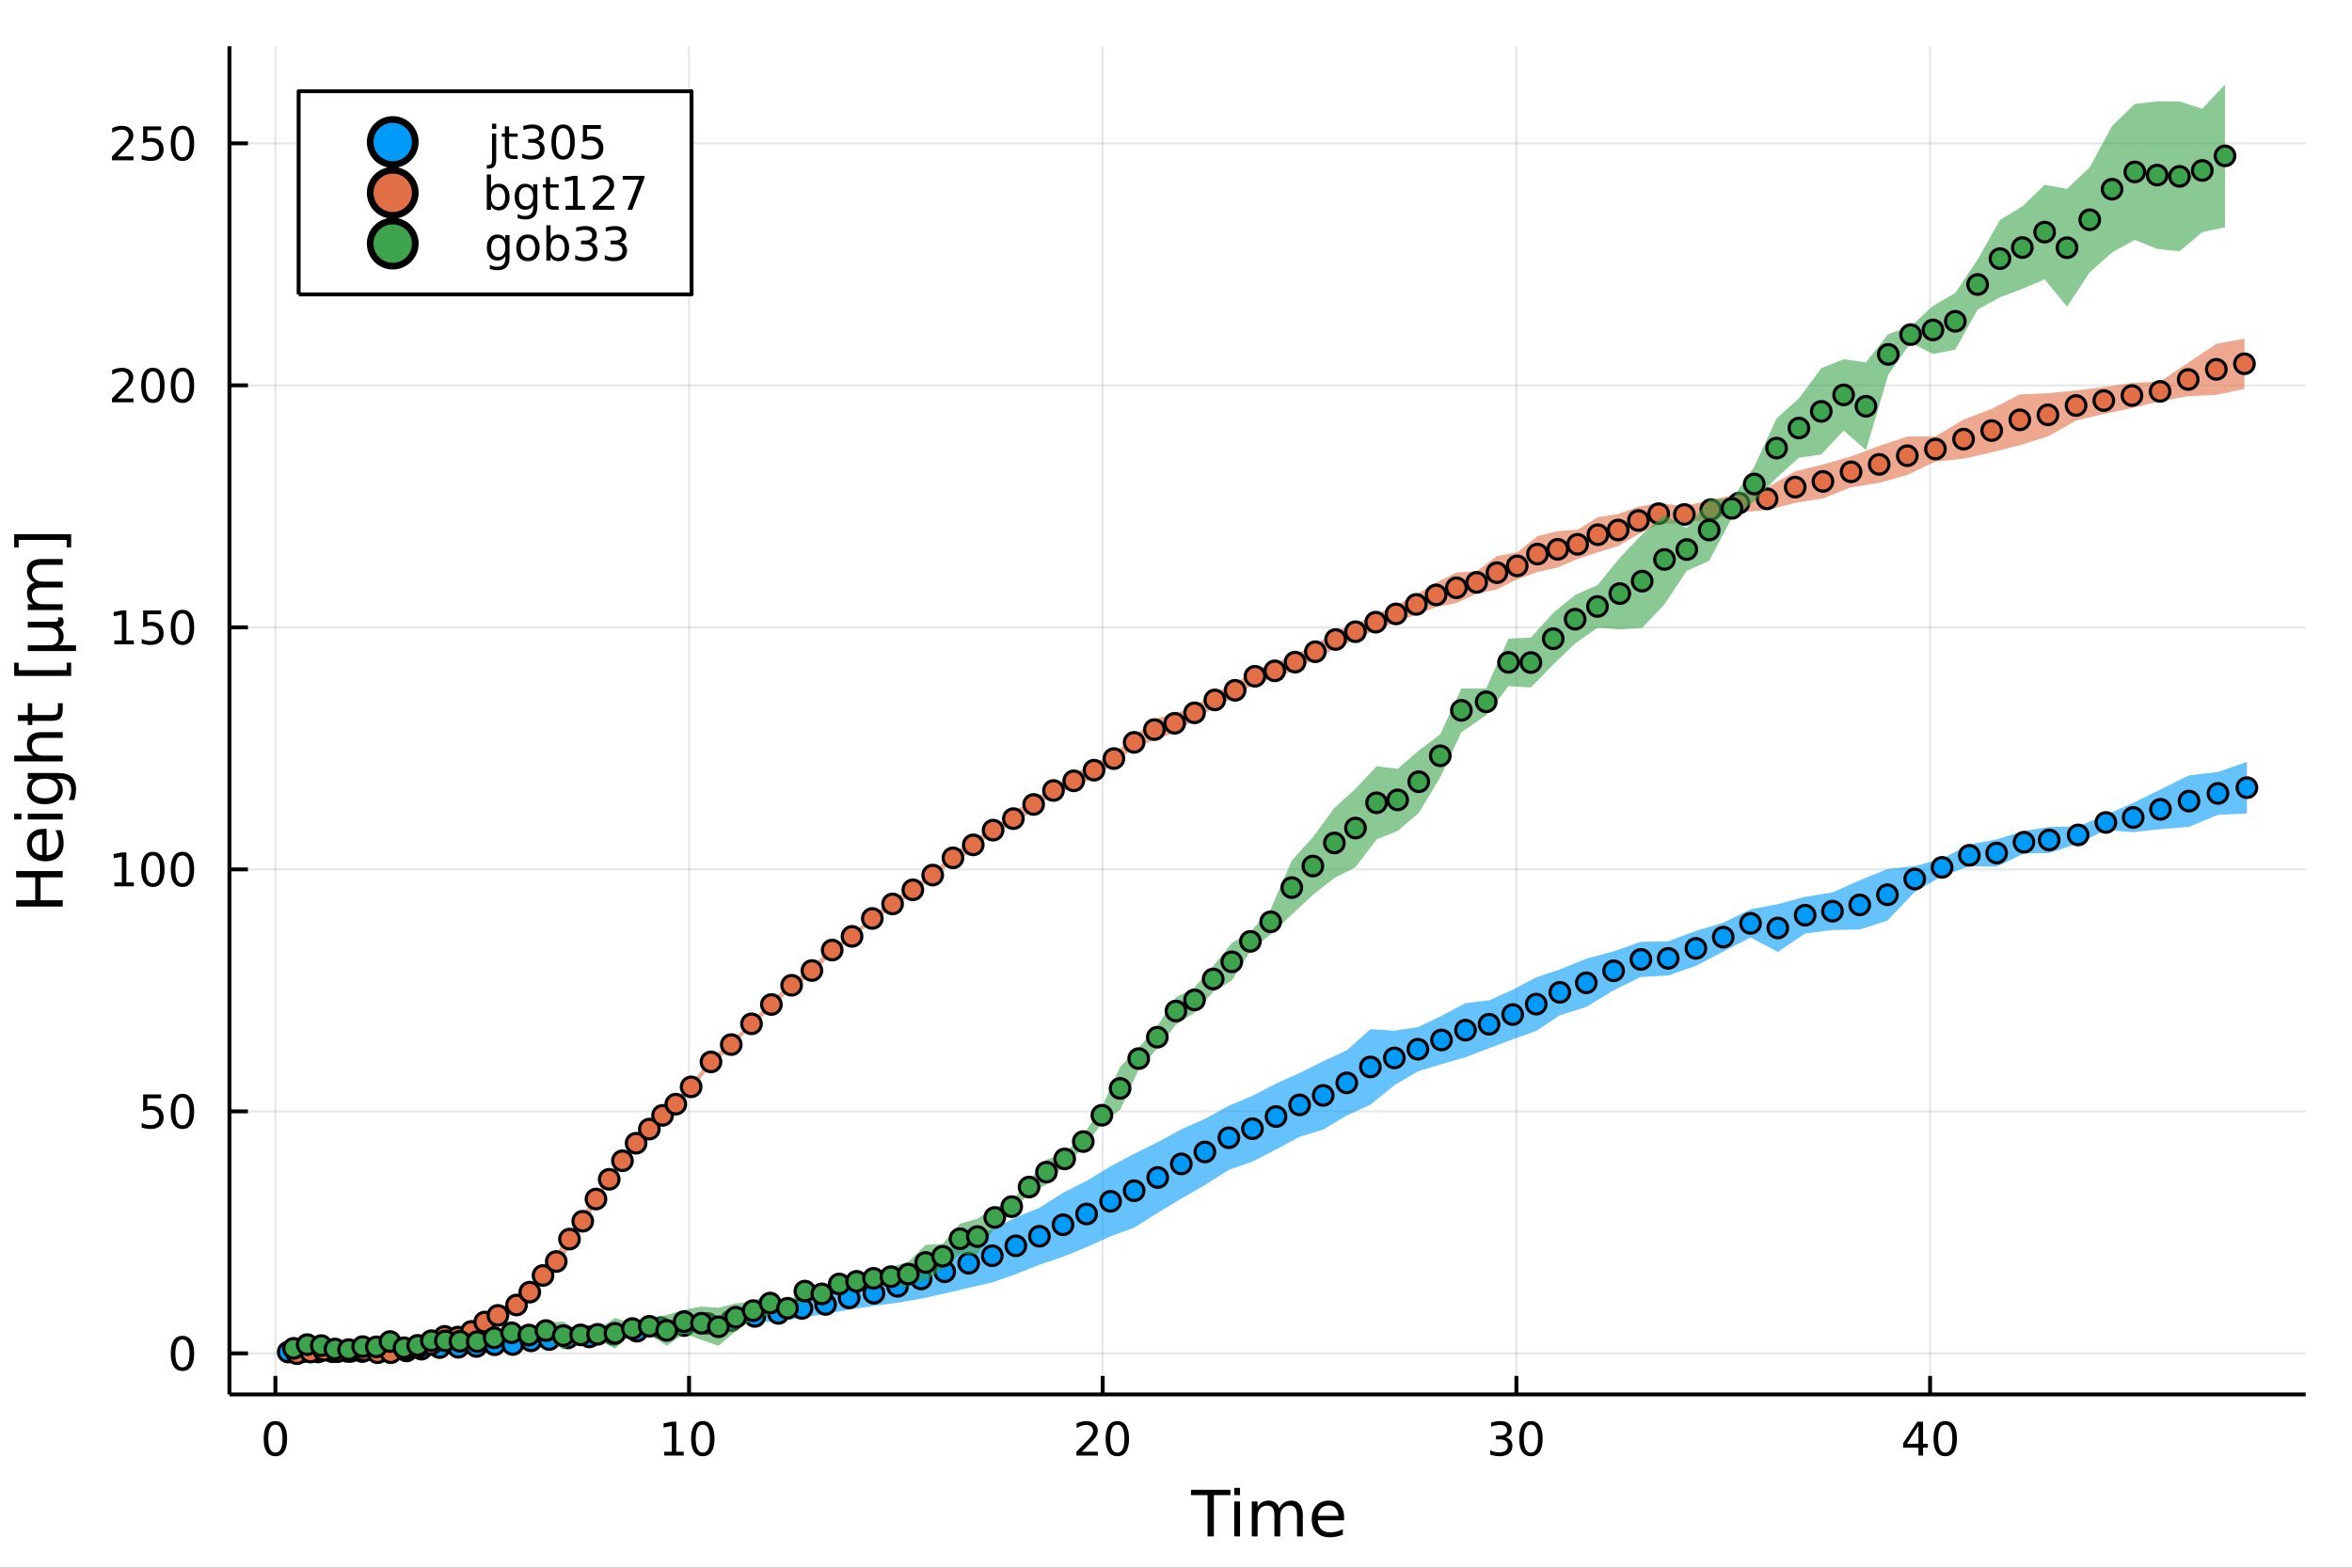 <?xml version="1.0" encoding="utf-8"?>
<svg xmlns="http://www.w3.org/2000/svg" xmlns:xlink="http://www.w3.org/1999/xlink" width="600" height="400" viewBox="0 0 2400 1600">
<rect x="0" y="0" width="2400" height="1600" fill="#333333" stroke="none"/>
<defs>
  <clipPath id="clip320">
    <rect x="0" y="0" width="2400" height="1600"/>
  </clipPath>
</defs>
<path clip-path="url(#clip320)" d="
M0 1600 L2400 1600 L2400 0 L0 0  Z
  " fill="#ffffff" fill-rule="evenodd" fill-opacity="1"/>
<defs>
  <clipPath id="clip321">
    <rect x="480" y="0" width="1681" height="1600"/>
  </clipPath>
</defs>
<path clip-path="url(#clip320)" d="
M234.125 1423.18 L2352.76 1423.18 L2352.76 47.244 L234.125 47.244  Z
  " fill="#ffffff" fill-rule="evenodd" fill-opacity="1"/>
<defs>
  <clipPath id="clip322">
    <rect x="234" y="47" width="2120" height="1377"/>
  </clipPath>
</defs>
<polyline clip-path="url(#clip322)" style="stroke:#000000; stroke-linecap:butt; stroke-linejoin:round; stroke-width:2; stroke-opacity:0.1; fill:none" points="
  281.001,1423.18 281.001,47.244 
  "/>
<polyline clip-path="url(#clip322)" style="stroke:#000000; stroke-linecap:butt; stroke-linejoin:round; stroke-width:2; stroke-opacity:0.1; fill:none" points="
  703.115,1423.18 703.115,47.244 
  "/>
<polyline clip-path="url(#clip322)" style="stroke:#000000; stroke-linecap:butt; stroke-linejoin:round; stroke-width:2; stroke-opacity:0.1; fill:none" points="
  1125.23,1423.18 1125.23,47.244 
  "/>
<polyline clip-path="url(#clip322)" style="stroke:#000000; stroke-linecap:butt; stroke-linejoin:round; stroke-width:2; stroke-opacity:0.1; fill:none" points="
  1547.34,1423.18 1547.34,47.244 
  "/>
<polyline clip-path="url(#clip322)" style="stroke:#000000; stroke-linecap:butt; stroke-linejoin:round; stroke-width:2; stroke-opacity:0.1; fill:none" points="
  1969.46,1423.18 1969.46,47.244 
  "/>
<polyline clip-path="url(#clip320)" style="stroke:#000000; stroke-linecap:butt; stroke-linejoin:round; stroke-width:4; stroke-opacity:1; fill:none" points="
  234.125,1423.18 2352.76,1423.18 
  "/>
<polyline clip-path="url(#clip320)" style="stroke:#000000; stroke-linecap:butt; stroke-linejoin:round; stroke-width:4; stroke-opacity:1; fill:none" points="
  281.001,1423.18 281.001,1404.28 
  "/>
<polyline clip-path="url(#clip320)" style="stroke:#000000; stroke-linecap:butt; stroke-linejoin:round; stroke-width:4; stroke-opacity:1; fill:none" points="
  703.115,1423.18 703.115,1404.28 
  "/>
<polyline clip-path="url(#clip320)" style="stroke:#000000; stroke-linecap:butt; stroke-linejoin:round; stroke-width:4; stroke-opacity:1; fill:none" points="
  1125.23,1423.18 1125.23,1404.28 
  "/>
<polyline clip-path="url(#clip320)" style="stroke:#000000; stroke-linecap:butt; stroke-linejoin:round; stroke-width:4; stroke-opacity:1; fill:none" points="
  1547.34,1423.18 1547.34,1404.28 
  "/>
<polyline clip-path="url(#clip320)" style="stroke:#000000; stroke-linecap:butt; stroke-linejoin:round; stroke-width:4; stroke-opacity:1; fill:none" points="
  1969.46,1423.18 1969.46,1404.28 
  "/>
<path clip-path="url(#clip320)" d="M281.001 1454.1 Q277.39 1454.1 275.561 1457.66 Q273.756 1461.2 273.756 1468.33 Q273.756 1475.44 275.561 1479.01 Q277.39 1482.55 281.001 1482.55 Q284.635 1482.55 286.441 1479.01 Q288.27 1475.44 288.27 1468.33 Q288.27 1461.2 286.441 1457.66 Q284.635 1454.1 281.001 1454.1 M281.001 1450.39 Q286.811 1450.39 289.867 1455 Q292.946 1459.58 292.946 1468.33 Q292.946 1477.06 289.867 1481.67 Q286.811 1486.25 281.001 1486.25 Q275.191 1486.25 272.112 1481.67 Q269.057 1477.06 269.057 1468.33 Q269.057 1459.58 272.112 1455 Q275.191 1450.39 281.001 1450.39 Z" fill="#000000" fill-rule="evenodd" fill-opacity="1" /><path clip-path="url(#clip320)" d="M677.802 1481.64 L685.441 1481.64 L685.441 1455.28 L677.131 1456.95 L677.131 1452.69 L685.395 1451.02 L690.071 1451.02 L690.071 1481.64 L697.71 1481.64 L697.71 1485.58 L677.802 1485.58 L677.802 1481.64 Z" fill="#000000" fill-rule="evenodd" fill-opacity="1" /><path clip-path="url(#clip320)" d="M717.154 1454.1 Q713.543 1454.1 711.714 1457.66 Q709.909 1461.2 709.909 1468.33 Q709.909 1475.44 711.714 1479.01 Q713.543 1482.55 717.154 1482.55 Q720.788 1482.55 722.594 1479.01 Q724.423 1475.44 724.423 1468.33 Q724.423 1461.2 722.594 1457.66 Q720.788 1454.1 717.154 1454.1 M717.154 1450.39 Q722.964 1450.39 726.02 1455 Q729.098 1459.58 729.098 1468.33 Q729.098 1477.06 726.02 1481.67 Q722.964 1486.25 717.154 1486.25 Q711.344 1486.25 708.265 1481.67 Q705.21 1477.06 705.21 1468.33 Q705.21 1459.58 708.265 1455 Q711.344 1450.39 717.154 1450.39 Z" fill="#000000" fill-rule="evenodd" fill-opacity="1" /><path clip-path="url(#clip320)" d="M1104 1481.64 L1120.32 1481.64 L1120.32 1485.58 L1098.38 1485.58 L1098.38 1481.64 Q1101.04 1478.89 1105.62 1474.26 Q1110.23 1469.61 1111.41 1468.27 Q1113.65 1465.74 1114.53 1464.01 Q1115.44 1462.25 1115.44 1460.56 Q1115.44 1457.8 1113.49 1456.07 Q1111.57 1454.33 1108.47 1454.33 Q1106.27 1454.33 1103.82 1455.09 Q1101.39 1455.86 1098.61 1457.41 L1098.61 1452.69 Q1101.43 1451.55 1103.89 1450.97 Q1106.34 1450.39 1108.38 1450.39 Q1113.75 1450.39 1116.94 1453.08 Q1120.14 1455.77 1120.14 1460.26 Q1120.14 1462.39 1119.33 1464.31 Q1118.54 1466.2 1116.43 1468.8 Q1115.85 1469.47 1112.75 1472.69 Q1109.65 1475.88 1104 1481.64 Z" fill="#000000" fill-rule="evenodd" fill-opacity="1" /><path clip-path="url(#clip320)" d="M1140.14 1454.1 Q1136.52 1454.1 1134.7 1457.66 Q1132.89 1461.2 1132.89 1468.33 Q1132.89 1475.44 1134.7 1479.01 Q1136.52 1482.55 1140.14 1482.55 Q1143.77 1482.55 1145.58 1479.01 Q1147.4 1475.44 1147.4 1468.33 Q1147.4 1461.2 1145.58 1457.66 Q1143.77 1454.1 1140.14 1454.1 M1140.14 1450.39 Q1145.95 1450.39 1149 1455 Q1152.08 1459.58 1152.08 1468.33 Q1152.08 1477.06 1149 1481.67 Q1145.95 1486.25 1140.14 1486.25 Q1134.33 1486.25 1131.25 1481.67 Q1128.19 1477.06 1128.19 1468.33 Q1128.19 1459.58 1131.25 1455 Q1134.33 1450.39 1140.14 1450.39 Z" fill="#000000" fill-rule="evenodd" fill-opacity="1" /><path clip-path="url(#clip320)" d="M1536.18 1466.95 Q1539.54 1467.66 1541.42 1469.93 Q1543.31 1472.2 1543.31 1475.53 Q1543.31 1480.65 1539.8 1483.45 Q1536.28 1486.25 1529.8 1486.25 Q1527.62 1486.25 1525.31 1485.81 Q1523.01 1485.39 1520.56 1484.54 L1520.56 1480.02 Q1522.5 1481.16 1524.82 1481.74 Q1527.13 1482.32 1529.66 1482.32 Q1534.06 1482.32 1536.35 1480.58 Q1538.66 1478.84 1538.66 1475.53 Q1538.66 1472.48 1536.51 1470.77 Q1534.38 1469.03 1530.56 1469.03 L1526.53 1469.03 L1526.53 1465.19 L1530.74 1465.19 Q1534.19 1465.19 1536.02 1463.82 Q1537.85 1462.43 1537.85 1459.84 Q1537.85 1457.18 1535.95 1455.77 Q1534.08 1454.33 1530.56 1454.33 Q1528.64 1454.33 1526.44 1454.75 Q1524.24 1455.16 1521.6 1456.04 L1521.6 1451.88 Q1524.26 1451.14 1526.58 1450.77 Q1528.92 1450.39 1530.98 1450.39 Q1536.3 1450.39 1539.4 1452.83 Q1542.5 1455.23 1542.5 1459.35 Q1542.5 1462.22 1540.86 1464.21 Q1539.22 1466.18 1536.18 1466.95 Z" fill="#000000" fill-rule="evenodd" fill-opacity="1" /><path clip-path="url(#clip320)" d="M1562.18 1454.1 Q1558.57 1454.1 1556.74 1457.66 Q1554.93 1461.2 1554.93 1468.33 Q1554.93 1475.44 1556.74 1479.01 Q1558.57 1482.55 1562.18 1482.55 Q1565.81 1482.55 1567.62 1479.01 Q1569.45 1475.44 1569.45 1468.33 Q1569.45 1461.2 1567.62 1457.66 Q1565.81 1454.1 1562.18 1454.1 M1562.18 1450.39 Q1567.99 1450.39 1571.05 1455 Q1574.12 1459.58 1574.12 1468.33 Q1574.12 1477.06 1571.05 1481.67 Q1567.99 1486.25 1562.18 1486.25 Q1556.37 1486.25 1553.29 1481.67 Q1550.24 1477.06 1550.24 1468.33 Q1550.24 1459.58 1553.29 1455 Q1556.37 1450.39 1562.18 1450.39 Z" fill="#000000" fill-rule="evenodd" fill-opacity="1" /><path clip-path="url(#clip320)" d="M1957.63 1455.09 L1945.82 1473.54 L1957.63 1473.54 L1957.63 1455.09 M1956.4 1451.02 L1962.28 1451.02 L1962.28 1473.54 L1967.21 1473.54 L1967.21 1477.43 L1962.28 1477.43 L1962.28 1485.58 L1957.63 1485.58 L1957.63 1477.43 L1942.03 1477.43 L1942.03 1472.92 L1956.4 1451.02 Z" fill="#000000" fill-rule="evenodd" fill-opacity="1" /><path clip-path="url(#clip320)" d="M1984.94 1454.1 Q1981.33 1454.1 1979.5 1457.66 Q1977.7 1461.2 1977.7 1468.33 Q1977.7 1475.44 1979.5 1479.01 Q1981.33 1482.55 1984.94 1482.55 Q1988.58 1482.55 1990.38 1479.01 Q1992.21 1475.44 1992.21 1468.33 Q1992.21 1461.2 1990.38 1457.66 Q1988.58 1454.1 1984.94 1454.1 M1984.94 1450.39 Q1990.75 1450.39 1993.81 1455 Q1996.89 1459.58 1996.89 1468.33 Q1996.89 1477.06 1993.81 1481.67 Q1990.75 1486.25 1984.94 1486.25 Q1979.13 1486.25 1976.05 1481.67 Q1973 1477.06 1973 1468.33 Q1973 1459.58 1976.05 1455 Q1979.13 1450.39 1984.94 1450.39 Z" fill="#000000" fill-rule="evenodd" fill-opacity="1" /><path clip-path="url(#clip320)" d="M1215.32 1520.52 L1255.52 1520.52 L1255.52 1525.93 L1238.65 1525.93 L1238.65 1568.04 L1232.19 1568.04 L1232.19 1525.93 L1215.32 1525.93 L1215.32 1520.52 Z" fill="#000000" fill-rule="evenodd" fill-opacity="1" /><path clip-path="url(#clip320)" d="M1259.46 1532.4 L1265.32 1532.4 L1265.32 1568.04 L1259.46 1568.04 L1259.46 1532.4 M1259.46 1518.52 L1265.32 1518.52 L1265.32 1525.93 L1259.46 1525.93 L1259.46 1518.52 Z" fill="#000000" fill-rule="evenodd" fill-opacity="1" /><path clip-path="url(#clip320)" d="M1305.33 1539.24 Q1307.52 1535.29 1310.58 1533.41 Q1313.64 1531.54 1317.77 1531.54 Q1323.34 1531.54 1326.37 1535.45 Q1329.39 1539.33 1329.39 1546.53 L1329.39 1568.04 L1323.5 1568.04 L1323.5 1546.72 Q1323.5 1541.59 1321.69 1539.11 Q1319.87 1536.63 1316.15 1536.63 Q1311.6 1536.63 1308.96 1539.65 Q1306.32 1542.68 1306.32 1547.9 L1306.32 1568.04 L1300.43 1568.04 L1300.43 1546.72 Q1300.43 1541.56 1298.61 1539.11 Q1296.8 1536.63 1293.01 1536.63 Q1288.52 1536.63 1285.88 1539.68 Q1283.24 1542.71 1283.24 1547.9 L1283.24 1568.04 L1277.35 1568.04 L1277.35 1532.4 L1283.24 1532.4 L1283.24 1537.93 Q1285.24 1534.66 1288.05 1533.1 Q1290.85 1531.54 1294.7 1531.54 Q1298.58 1531.54 1301.29 1533.51 Q1304.02 1535.48 1305.33 1539.24 Z" fill="#000000" fill-rule="evenodd" fill-opacity="1" /><path clip-path="url(#clip320)" d="M1371.56 1548.76 L1371.56 1551.62 L1344.64 1551.62 Q1345.02 1557.67 1348.27 1560.85 Q1351.54 1564 1357.37 1564 Q1360.74 1564 1363.89 1563.17 Q1367.08 1562.35 1370.2 1560.69 L1370.2 1566.23 Q1367.04 1567.57 1363.73 1568.27 Q1360.42 1568.97 1357.02 1568.97 Q1348.49 1568.97 1343.49 1564 Q1338.53 1559.04 1338.53 1550.57 Q1338.53 1541.82 1343.24 1536.69 Q1347.98 1531.54 1356 1531.54 Q1363.19 1531.54 1367.36 1536.18 Q1371.56 1540.8 1371.56 1548.76 M1365.71 1547.04 Q1365.64 1542.23 1363 1539.37 Q1360.39 1536.5 1356.06 1536.5 Q1351.16 1536.5 1348.2 1539.27 Q1345.27 1542.04 1344.83 1547.07 L1365.71 1547.04 Z" fill="#000000" fill-rule="evenodd" fill-opacity="1" /><polyline clip-path="url(#clip322)" style="stroke:#000000; stroke-linecap:butt; stroke-linejoin:round; stroke-width:2; stroke-opacity:0.1; fill:none" points="
  234.125,1381.29 2352.76,1381.29 
  "/>
<polyline clip-path="url(#clip322)" style="stroke:#000000; stroke-linecap:butt; stroke-linejoin:round; stroke-width:2; stroke-opacity:0.1; fill:none" points="
  234.125,1134.29 2352.76,1134.29 
  "/>
<polyline clip-path="url(#clip322)" style="stroke:#000000; stroke-linecap:butt; stroke-linejoin:round; stroke-width:2; stroke-opacity:0.1; fill:none" points="
  234.125,887.29 2352.76,887.29 
  "/>
<polyline clip-path="url(#clip322)" style="stroke:#000000; stroke-linecap:butt; stroke-linejoin:round; stroke-width:2; stroke-opacity:0.1; fill:none" points="
  234.125,640.291 2352.76,640.291 
  "/>
<polyline clip-path="url(#clip322)" style="stroke:#000000; stroke-linecap:butt; stroke-linejoin:round; stroke-width:2; stroke-opacity:0.1; fill:none" points="
  234.125,393.293 2352.76,393.293 
  "/>
<polyline clip-path="url(#clip322)" style="stroke:#000000; stroke-linecap:butt; stroke-linejoin:round; stroke-width:2; stroke-opacity:0.1; fill:none" points="
  234.125,146.294 2352.76,146.294 
  "/>
<polyline clip-path="url(#clip320)" style="stroke:#000000; stroke-linecap:butt; stroke-linejoin:round; stroke-width:4; stroke-opacity:1; fill:none" points="
  234.125,1423.18 234.125,47.244 
  "/>
<polyline clip-path="url(#clip320)" style="stroke:#000000; stroke-linecap:butt; stroke-linejoin:round; stroke-width:4; stroke-opacity:1; fill:none" points="
  234.125,1381.29 253.023,1381.29 
  "/>
<polyline clip-path="url(#clip320)" style="stroke:#000000; stroke-linecap:butt; stroke-linejoin:round; stroke-width:4; stroke-opacity:1; fill:none" points="
  234.125,1134.29 253.023,1134.29 
  "/>
<polyline clip-path="url(#clip320)" style="stroke:#000000; stroke-linecap:butt; stroke-linejoin:round; stroke-width:4; stroke-opacity:1; fill:none" points="
  234.125,887.29 253.023,887.29 
  "/>
<polyline clip-path="url(#clip320)" style="stroke:#000000; stroke-linecap:butt; stroke-linejoin:round; stroke-width:4; stroke-opacity:1; fill:none" points="
  234.125,640.291 253.023,640.291 
  "/>
<polyline clip-path="url(#clip320)" style="stroke:#000000; stroke-linecap:butt; stroke-linejoin:round; stroke-width:4; stroke-opacity:1; fill:none" points="
  234.125,393.293 253.023,393.293 
  "/>
<polyline clip-path="url(#clip320)" style="stroke:#000000; stroke-linecap:butt; stroke-linejoin:round; stroke-width:4; stroke-opacity:1; fill:none" points="
  234.125,146.294 253.023,146.294 
  "/>
<path clip-path="url(#clip320)" d="M186.181 1367.09 Q182.57 1367.09 180.741 1370.65 Q178.936 1374.19 178.936 1381.32 Q178.936 1388.43 180.741 1391.99 Q182.57 1395.54 186.181 1395.54 Q189.815 1395.54 191.621 1391.99 Q193.45 1388.43 193.45 1381.32 Q193.45 1374.19 191.621 1370.65 Q189.815 1367.09 186.181 1367.09 M186.181 1363.38 Q191.991 1363.38 195.047 1367.99 Q198.125 1372.57 198.125 1381.32 Q198.125 1390.05 195.047 1394.66 Q191.991 1399.24 186.181 1399.24 Q180.371 1399.24 177.292 1394.66 Q174.237 1390.05 174.237 1381.32 Q174.237 1372.57 177.292 1367.99 Q180.371 1363.38 186.181 1363.38 Z" fill="#000000" fill-rule="evenodd" fill-opacity="1" /><path clip-path="url(#clip320)" d="M146.066 1117.01 L164.422 1117.01 L164.422 1120.94 L150.348 1120.94 L150.348 1129.42 Q151.366 1129.07 152.385 1128.91 Q153.403 1128.72 154.422 1128.72 Q160.209 1128.72 163.589 1131.89 Q166.968 1135.06 166.968 1140.48 Q166.968 1146.06 163.496 1149.16 Q160.024 1152.24 153.704 1152.24 Q151.528 1152.24 149.26 1151.87 Q147.015 1151.5 144.607 1150.76 L144.607 1146.06 Q146.691 1147.19 148.913 1147.75 Q151.135 1148.31 153.612 1148.31 Q157.616 1148.31 159.954 1146.2 Q162.292 1144.09 162.292 1140.48 Q162.292 1136.87 159.954 1134.76 Q157.616 1132.66 153.612 1132.66 Q151.737 1132.66 149.862 1133.07 Q148.01 1133.49 146.066 1134.37 L146.066 1117.01 Z" fill="#000000" fill-rule="evenodd" fill-opacity="1" /><path clip-path="url(#clip320)" d="M186.181 1120.09 Q182.57 1120.09 180.741 1123.65 Q178.936 1127.19 178.936 1134.32 Q178.936 1141.43 180.741 1145 Q182.57 1148.54 186.181 1148.54 Q189.815 1148.54 191.621 1145 Q193.45 1141.43 193.45 1134.32 Q193.45 1127.19 191.621 1123.65 Q189.815 1120.09 186.181 1120.09 M186.181 1116.38 Q191.991 1116.38 195.047 1120.99 Q198.125 1125.57 198.125 1134.32 Q198.125 1143.05 195.047 1147.66 Q191.991 1152.24 186.181 1152.24 Q180.371 1152.24 177.292 1147.66 Q174.237 1143.05 174.237 1134.32 Q174.237 1125.57 177.292 1120.99 Q180.371 1116.38 186.181 1116.38 Z" fill="#000000" fill-rule="evenodd" fill-opacity="1" /><path clip-path="url(#clip320)" d="M116.668 900.635 L124.306 900.635 L124.306 874.27 L115.996 875.936 L115.996 871.677 L124.26 870.01 L128.936 870.01 L128.936 900.635 L136.575 900.635 L136.575 904.57 L116.668 904.57 L116.668 900.635 Z" fill="#000000" fill-rule="evenodd" fill-opacity="1" /><path clip-path="url(#clip320)" d="M156.019 873.089 Q152.408 873.089 150.579 876.654 Q148.774 880.195 148.774 887.325 Q148.774 894.431 150.579 897.996 Q152.408 901.538 156.019 901.538 Q159.653 901.538 161.459 897.996 Q163.288 894.431 163.288 887.325 Q163.288 880.195 161.459 876.654 Q159.653 873.089 156.019 873.089 M156.019 869.385 Q161.829 869.385 164.885 873.992 Q167.964 878.575 167.964 887.325 Q167.964 896.052 164.885 900.658 Q161.829 905.242 156.019 905.242 Q150.209 905.242 147.13 900.658 Q144.075 896.052 144.075 887.325 Q144.075 878.575 147.13 873.992 Q150.209 869.385 156.019 869.385 Z" fill="#000000" fill-rule="evenodd" fill-opacity="1" /><path clip-path="url(#clip320)" d="M186.181 873.089 Q182.57 873.089 180.741 876.654 Q178.936 880.195 178.936 887.325 Q178.936 894.431 180.741 897.996 Q182.57 901.538 186.181 901.538 Q189.815 901.538 191.621 897.996 Q193.45 894.431 193.45 887.325 Q193.45 880.195 191.621 876.654 Q189.815 873.089 186.181 873.089 M186.181 869.385 Q191.991 869.385 195.047 873.992 Q198.125 878.575 198.125 887.325 Q198.125 896.052 195.047 900.658 Q191.991 905.242 186.181 905.242 Q180.371 905.242 177.292 900.658 Q174.237 896.052 174.237 887.325 Q174.237 878.575 177.292 873.992 Q180.371 869.385 186.181 869.385 Z" fill="#000000" fill-rule="evenodd" fill-opacity="1" /><path clip-path="url(#clip320)" d="M116.668 653.636 L124.306 653.636 L124.306 627.271 L115.996 628.937 L115.996 624.678 L124.26 623.011 L128.936 623.011 L128.936 653.636 L136.575 653.636 L136.575 657.571 L116.668 657.571 L116.668 653.636 Z" fill="#000000" fill-rule="evenodd" fill-opacity="1" /><path clip-path="url(#clip320)" d="M146.066 623.011 L164.422 623.011 L164.422 626.947 L150.348 626.947 L150.348 635.419 Q151.366 635.072 152.385 634.91 Q153.403 634.724 154.422 634.724 Q160.209 634.724 163.589 637.896 Q166.968 641.067 166.968 646.484 Q166.968 652.062 163.496 655.164 Q160.024 658.243 153.704 658.243 Q151.528 658.243 149.26 657.872 Q147.015 657.502 144.607 656.761 L144.607 652.062 Q146.691 653.197 148.913 653.752 Q151.135 654.308 153.612 654.308 Q157.616 654.308 159.954 652.201 Q162.292 650.095 162.292 646.484 Q162.292 642.872 159.954 640.766 Q157.616 638.66 153.612 638.66 Q151.737 638.66 149.862 639.076 Q148.01 639.493 146.066 640.372 L146.066 623.011 Z" fill="#000000" fill-rule="evenodd" fill-opacity="1" /><path clip-path="url(#clip320)" d="M186.181 626.09 Q182.57 626.09 180.741 629.655 Q178.936 633.197 178.936 640.326 Q178.936 647.433 180.741 650.997 Q182.57 654.539 186.181 654.539 Q189.815 654.539 191.621 650.997 Q193.45 647.433 193.45 640.326 Q193.45 633.197 191.621 629.655 Q189.815 626.09 186.181 626.09 M186.181 622.386 Q191.991 622.386 195.047 626.993 Q198.125 631.576 198.125 640.326 Q198.125 649.053 195.047 653.659 Q191.991 658.243 186.181 658.243 Q180.371 658.243 177.292 653.659 Q174.237 649.053 174.237 640.326 Q174.237 631.576 177.292 626.993 Q180.371 622.386 186.181 622.386 Z" fill="#000000" fill-rule="evenodd" fill-opacity="1" /><path clip-path="url(#clip320)" d="M119.885 406.637 L136.204 406.637 L136.204 410.573 L114.26 410.573 L114.26 406.637 Q116.922 403.883 121.505 399.253 Q126.112 394.601 127.292 393.258 Q129.538 390.735 130.417 388.999 Q131.32 387.239 131.32 385.55 Q131.32 382.795 129.376 381.059 Q127.455 379.323 124.353 379.323 Q122.154 379.323 119.7 380.087 Q117.269 380.851 114.492 382.402 L114.492 377.679 Q117.316 376.545 119.769 375.966 Q122.223 375.388 124.26 375.388 Q129.63 375.388 132.825 378.073 Q136.019 380.758 136.019 385.249 Q136.019 387.378 135.209 389.3 Q134.422 391.198 132.316 393.79 Q131.737 394.462 128.635 397.679 Q125.533 400.874 119.885 406.637 Z" fill="#000000" fill-rule="evenodd" fill-opacity="1" /><path clip-path="url(#clip320)" d="M156.019 379.091 Q152.408 379.091 150.579 382.656 Q148.774 386.198 148.774 393.327 Q148.774 400.434 150.579 403.999 Q152.408 407.54 156.019 407.54 Q159.653 407.54 161.459 403.999 Q163.288 400.434 163.288 393.327 Q163.288 386.198 161.459 382.656 Q159.653 379.091 156.019 379.091 M156.019 375.388 Q161.829 375.388 164.885 379.994 Q167.964 384.577 167.964 393.327 Q167.964 402.054 164.885 406.661 Q161.829 411.244 156.019 411.244 Q150.209 411.244 147.13 406.661 Q144.075 402.054 144.075 393.327 Q144.075 384.577 147.13 379.994 Q150.209 375.388 156.019 375.388 Z" fill="#000000" fill-rule="evenodd" fill-opacity="1" /><path clip-path="url(#clip320)" d="M186.181 379.091 Q182.57 379.091 180.741 382.656 Q178.936 386.198 178.936 393.327 Q178.936 400.434 180.741 403.999 Q182.57 407.54 186.181 407.54 Q189.815 407.54 191.621 403.999 Q193.45 400.434 193.45 393.327 Q193.45 386.198 191.621 382.656 Q189.815 379.091 186.181 379.091 M186.181 375.388 Q191.991 375.388 195.047 379.994 Q198.125 384.577 198.125 393.327 Q198.125 402.054 195.047 406.661 Q191.991 411.244 186.181 411.244 Q180.371 411.244 177.292 406.661 Q174.237 402.054 174.237 393.327 Q174.237 384.577 177.292 379.994 Q180.371 375.388 186.181 375.388 Z" fill="#000000" fill-rule="evenodd" fill-opacity="1" /><path clip-path="url(#clip320)" d="M119.885 159.639 L136.204 159.639 L136.204 163.574 L114.26 163.574 L114.26 159.639 Q116.922 156.884 121.505 152.254 Q126.112 147.602 127.292 146.259 Q129.538 143.736 130.417 142 Q131.32 140.241 131.32 138.551 Q131.32 135.796 129.376 134.06 Q127.455 132.324 124.353 132.324 Q122.154 132.324 119.7 133.088 Q117.269 133.852 114.492 135.403 L114.492 130.68 Q117.316 129.546 119.769 128.968 Q122.223 128.389 124.26 128.389 Q129.63 128.389 132.825 131.074 Q136.019 133.759 136.019 138.25 Q136.019 140.38 135.209 142.301 Q134.422 144.199 132.316 146.792 Q131.737 147.463 128.635 150.68 Q125.533 153.875 119.885 159.639 Z" fill="#000000" fill-rule="evenodd" fill-opacity="1" /><path clip-path="url(#clip320)" d="M146.066 129.014 L164.422 129.014 L164.422 132.949 L150.348 132.949 L150.348 141.421 Q151.366 141.074 152.385 140.912 Q153.403 140.727 154.422 140.727 Q160.209 140.727 163.589 143.898 Q166.968 147.069 166.968 152.486 Q166.968 158.065 163.496 161.166 Q160.024 164.245 153.704 164.245 Q151.528 164.245 149.26 163.875 Q147.015 163.504 144.607 162.764 L144.607 158.065 Q146.691 159.199 148.913 159.754 Q151.135 160.31 153.612 160.31 Q157.616 160.31 159.954 158.203 Q162.292 156.097 162.292 152.486 Q162.292 148.875 159.954 146.768 Q157.616 144.662 153.612 144.662 Q151.737 144.662 149.862 145.079 Q148.01 145.495 146.066 146.375 L146.066 129.014 Z" fill="#000000" fill-rule="evenodd" fill-opacity="1" /><path clip-path="url(#clip320)" d="M186.181 132.093 Q182.57 132.093 180.741 135.657 Q178.936 139.199 178.936 146.329 Q178.936 153.435 180.741 157 Q182.57 160.541 186.181 160.541 Q189.815 160.541 191.621 157 Q193.45 153.435 193.45 146.329 Q193.45 139.199 191.621 135.657 Q189.815 132.093 186.181 132.093 M186.181 128.389 Q191.991 128.389 195.047 132.995 Q198.125 137.579 198.125 146.329 Q198.125 155.055 195.047 159.662 Q191.991 164.245 186.181 164.245 Q180.371 164.245 177.292 159.662 Q174.237 155.055 174.237 146.329 Q174.237 137.579 177.292 132.995 Q180.371 128.389 186.181 128.389 Z" fill="#000000" fill-rule="evenodd" fill-opacity="1" /><path clip-path="url(#clip320)" d="M16.484 925.228 L16.484 918.799 L35.963 918.799 L35.963 895.437 L16.484 895.437 L16.484 889.007 L64.004 889.007 L64.004 895.437 L41.374 895.437 L41.374 918.799 L64.004 918.799 L64.004 925.228 L16.484 925.228 Z" fill="#000000" fill-rule="evenodd" fill-opacity="1" /><path clip-path="url(#clip320)" d="M44.716 845.975 L47.581 845.975 L47.581 872.902 Q53.628 872.52 56.811 869.274 Q59.962 865.995 59.962 860.171 Q59.962 856.797 59.134 853.646 Q58.307 850.463 56.652 847.344 L62.19 847.344 Q63.527 850.495 64.227 853.805 Q64.927 857.115 64.927 860.521 Q64.927 869.051 59.962 874.048 Q54.997 879.013 46.53 879.013 Q37.777 879.013 32.653 874.303 Q27.497 869.56 27.497 861.539 Q27.497 854.346 32.144 850.177 Q36.759 845.975 44.716 845.975 M42.997 851.832 Q38.191 851.895 35.327 854.537 Q32.462 857.147 32.462 861.476 Q32.462 866.377 35.231 869.337 Q38 872.266 43.029 872.711 L42.997 851.832 Z" fill="#000000" fill-rule="evenodd" fill-opacity="1" /><path clip-path="url(#clip320)" d="M28.356 836.363 L28.356 830.507 L64.004 830.507 L64.004 836.363 L28.356 836.363 M14.479 836.363 L14.479 830.507 L21.895 830.507 L21.895 836.363 L14.479 836.363 Z" fill="#000000" fill-rule="evenodd" fill-opacity="1" /><path clip-path="url(#clip320)" d="M45.766 794.795 Q39.401 794.795 35.9 797.437 Q32.398 800.047 32.398 804.789 Q32.398 809.5 35.9 812.142 Q39.401 814.751 45.766 814.751 Q52.1 814.751 55.601 812.142 Q59.103 809.5 59.103 804.789 Q59.103 800.047 55.601 797.437 Q52.1 794.795 45.766 794.795 M59.58 788.939 Q68.683 788.939 73.107 792.981 Q77.563 797.023 77.563 805.362 Q77.563 808.449 77.086 811.187 Q76.64 813.924 75.685 816.502 L69.988 816.502 Q71.388 813.924 72.057 811.409 Q72.725 808.895 72.725 806.285 Q72.725 800.524 69.701 797.66 Q66.71 794.795 60.63 794.795 L57.734 794.795 Q60.885 796.609 62.445 799.442 Q64.004 802.275 64.004 806.221 Q64.004 812.778 59.007 816.788 Q54.01 820.799 45.766 820.799 Q37.491 820.799 32.494 816.788 Q27.497 812.778 27.497 806.221 Q27.497 802.275 29.056 799.442 Q30.616 796.609 33.767 794.795 L28.356 794.795 L28.356 788.939 L59.58 788.939 Z" fill="#000000" fill-rule="evenodd" fill-opacity="1" /><path clip-path="url(#clip320)" d="M42.488 747.243 L64.004 747.243 L64.004 753.1 L42.679 753.1 Q37.618 753.1 35.104 755.073 Q32.589 757.046 32.589 760.993 Q32.589 765.736 35.613 768.473 Q38.637 771.21 43.857 771.21 L64.004 771.21 L64.004 777.098 L14.479 777.098 L14.479 771.21 L33.894 771.21 Q30.68 769.109 29.088 766.277 Q27.497 763.412 27.497 759.688 Q27.497 753.545 31.316 750.394 Q35.104 747.243 42.488 747.243 Z" fill="#000000" fill-rule="evenodd" fill-opacity="1" /><path clip-path="url(#clip320)" d="M18.235 729.769 L28.356 729.769 L28.356 717.706 L32.908 717.706 L32.908 729.769 L52.259 729.769 Q56.62 729.769 57.861 728.592 Q59.103 727.382 59.103 723.722 L59.103 717.706 L64.004 717.706 L64.004 723.722 Q64.004 730.501 61.49 733.079 Q58.943 735.658 52.259 735.658 L32.908 735.658 L32.908 739.954 L28.356 739.954 L28.356 735.658 L18.235 735.658 L18.235 729.769 Z" fill="#000000" fill-rule="evenodd" fill-opacity="1" /><path clip-path="url(#clip320)" d="M14.479 689.824 L14.479 676.329 L19.03 676.329 L19.03 683.968 L68.046 683.968 L68.046 676.329 L72.598 676.329 L72.598 689.824 L14.479 689.824 Z" fill="#000000" fill-rule="evenodd" fill-opacity="1" /><path clip-path="url(#clip320)" d="M77.563 664.457 L28.356 664.457 L28.356 658.601 L50.509 658.601 Q55.124 658.601 57.479 656.405 Q59.835 654.208 59.835 649.911 Q59.835 645.201 57.161 642.846 Q54.487 640.458 49.14 640.458 L28.356 640.458 L28.356 634.602 L55.792 634.602 Q57.702 634.602 58.625 634.061 Q59.516 633.488 59.516 632.31 Q59.516 632.024 59.357 631.515 Q59.166 631.005 58.784 630.114 L63.495 630.114 Q64.227 631.419 64.577 632.597 Q64.927 633.743 64.927 634.857 Q64.927 637.053 63.686 638.358 Q62.445 639.663 59.898 640.14 Q62.413 641.732 63.686 644.055 Q64.927 646.347 64.927 649.466 Q64.927 652.712 63.686 655.004 Q62.445 657.264 59.962 658.601 L77.563 658.601 L77.563 664.457 Z" fill="#000000" fill-rule="evenodd" fill-opacity="1" /><path clip-path="url(#clip320)" d="M35.199 594.625 Q31.253 592.429 29.375 589.374 Q27.497 586.318 27.497 582.18 Q27.497 576.61 31.412 573.587 Q35.295 570.563 42.488 570.563 L64.004 570.563 L64.004 576.451 L42.679 576.451 Q37.555 576.451 35.072 578.265 Q32.589 580.08 32.589 583.804 Q32.589 588.355 35.613 590.997 Q38.637 593.639 43.857 593.639 L64.004 593.639 L64.004 599.527 L42.679 599.527 Q37.523 599.527 35.072 601.341 Q32.589 603.155 32.589 606.943 Q32.589 611.431 35.645 614.073 Q38.669 616.714 43.857 616.714 L64.004 616.714 L64.004 622.603 L28.356 622.603 L28.356 616.714 L33.894 616.714 Q30.616 614.709 29.056 611.908 Q27.497 609.107 27.497 605.256 Q27.497 601.373 29.47 598.668 Q31.444 595.93 35.199 594.625 Z" fill="#000000" fill-rule="evenodd" fill-opacity="1" /><path clip-path="url(#clip320)" d="M14.479 545.196 L72.598 545.196 L72.598 558.691 L68.046 558.691 L68.046 551.084 L19.03 551.084 L19.03 558.691 L14.479 558.691 L14.479 545.196 Z" fill="#000000" fill-rule="evenodd" fill-opacity="1" /><path clip-path="url(#clip322)" d="
M294.087 1380.34 L309.283 1380.11 L324.479 1380.55 L339.253 1380.24 L354.449 1379.8 L369.645 1382.14 L384.841 1382.28 L400.037 1381.32 L414.811 1380.05 L430.007 1378.87 
  L448.58 1376.4 L467.575 1376.53 L486.148 1375.68 L504.721 1373.78 L523.294 1375.64 L541.867 1369.04 L560.44 1370.1 L579.435 1369.11 L601.385 1365.32 L625.868 1362.19 
  L649.928 1359.31 L673.989 1358.15 L698.049 1356.11 L722.11 1353.58 L746.17 1352.34 L770.231 1349.46 L794.291 1348.55 L818.352 1344.81 L842.412 1340.83 L866.473 1336.69 
  L891.8 1332.75 L915.86 1329.59 L939.921 1325.42 L963.981 1320.13 L988.464 1314.38 L1012.52 1308.82 L1036.58 1300.44 L1060.65 1290.81 L1084.71 1282.7 L1108.77 1272.82 
  L1133.25 1261.81 L1157.31 1252.92 L1181.37 1237.79 L1205.43 1223.32 L1229.49 1209.45 L1253.97 1193.95 L1278.03 1185.51 L1302.09 1173.16 L1326.15 1160.25 L1350.21 1152.84 
  L1374.28 1138.48 L1398.34 1127.55 L1422.82 1107.53 L1446.88 1093.44 L1470.94 1086.02 L1495.42 1078.99 L1519.48 1069.74 L1543.54 1060.8 L1567.6 1052.19 L1591.66 1036.2 
  L1618.68 1027.7 L1646.54 1010.67 L1674.4 997.149 L1702.26 995.518 L1730.54 985.796 L1758.4 971.188 L1786.26 956.81 L1814.12 971.523 L1841.98 952.789 L1869.84 949.175 
  L1897.7 948.665 L1925.98 939.556 L1953.84 910.258 L1981.7 894.021 L2009.56 884.104 L2037.42 884.516 L2065.28 871.077 L2091.02 870.631 L2120.57 860.718 L2148.85 847.073 
  L2176.71 849.248 L2204.57 846.26 L2233.7 843.84 L2263.25 831.609 L2292.79 830.255 L2292.79 777.548 L2263.25 787.899 L2233.7 791.351 L2204.57 805.737 L2176.71 819.416 
  L2148.85 831.732 L2120.57 843.554 L2091.02 844.001 L2065.28 848.106 L2037.42 856.71 L2009.56 861.815 L1981.7 876.462 L1953.84 883.961 L1925.98 886.828 L1897.7 898.454 
  L1869.84 910.755 L1841.98 915.305 L1814.12 922.71 L1786.26 928.021 L1758.4 941.693 L1730.54 950.039 L1702.26 960.666 L1674.4 961.242 L1646.54 970.948 L1618.68 978.436 
  L1591.66 989.413 L1567.6 997.479 L1543.54 1010.11 L1519.48 1020.95 L1495.42 1023.79 L1470.94 1036.8 L1446.88 1048.27 L1422.82 1051.94 L1398.34 1050.35 L1374.28 1071.92 
  L1350.21 1083.11 L1326.15 1095.09 L1302.09 1105.89 L1278.03 1118.39 L1253.97 1128.45 L1229.49 1141.98 L1205.43 1152.5 L1181.37 1165.75 L1157.31 1177.57 L1133.25 1190.4 
  L1108.77 1205.19 L1084.71 1217.33 L1060.65 1232.65 L1036.58 1242.51 L1012.52 1254.44 L988.464 1264.18 L963.981 1275.8 L939.921 1285.22 L915.86 1296.06 L891.8 1306.97 
  L866.473 1312.56 L842.412 1321.83 L818.352 1325.94 L794.291 1332.39 L770.231 1337.63 L746.17 1343.29 L722.11 1348.06 L698.049 1349.71 L673.989 1351.95 L649.928 1357.97 
  L625.868 1361.26 L601.385 1363.59 L579.435 1361.8 L560.44 1364.25 L541.867 1367.91 L523.294 1368.78 L504.721 1371.16 L486.148 1372.81 L467.575 1373.51 L448.58 1374.28 
  L430.007 1375.01 L414.811 1377.5 L400.037 1377.23 L384.841 1376.96 L369.645 1376.73 L354.449 1378.6 L339.253 1378.95 L324.479 1379 L309.283 1379.13 L294.087 1379.5 
   Z
  " fill="#009af9" fill-rule="evenodd" fill-opacity="0.6"/>
<circle clip-path="url(#clip322)" cx="294.087" cy="1379.92" r="10" fill="#009af9" fill-rule="evenodd" fill-opacity="1" stroke="#000000" stroke-opacity="1" stroke-width="3.2"/>
<circle clip-path="url(#clip322)" cx="309.283" cy="1379.62" r="10" fill="#009af9" fill-rule="evenodd" fill-opacity="1" stroke="#000000" stroke-opacity="1" stroke-width="3.2"/>
<circle clip-path="url(#clip322)" cx="324.479" cy="1379.77" r="10" fill="#009af9" fill-rule="evenodd" fill-opacity="1" stroke="#000000" stroke-opacity="1" stroke-width="3.2"/>
<circle clip-path="url(#clip322)" cx="339.253" cy="1379.6" r="10" fill="#009af9" fill-rule="evenodd" fill-opacity="1" stroke="#000000" stroke-opacity="1" stroke-width="3.2"/>
<circle clip-path="url(#clip322)" cx="354.449" cy="1379.2" r="10" fill="#009af9" fill-rule="evenodd" fill-opacity="1" stroke="#000000" stroke-opacity="1" stroke-width="3.2"/>
<circle clip-path="url(#clip322)" cx="369.645" cy="1379.43" r="10" fill="#009af9" fill-rule="evenodd" fill-opacity="1" stroke="#000000" stroke-opacity="1" stroke-width="3.2"/>
<circle clip-path="url(#clip322)" cx="384.841" cy="1379.62" r="10" fill="#009af9" fill-rule="evenodd" fill-opacity="1" stroke="#000000" stroke-opacity="1" stroke-width="3.2"/>
<circle clip-path="url(#clip322)" cx="400.037" cy="1379.27" r="10" fill="#009af9" fill-rule="evenodd" fill-opacity="1" stroke="#000000" stroke-opacity="1" stroke-width="3.2"/>
<circle clip-path="url(#clip322)" cx="414.811" cy="1378.78" r="10" fill="#009af9" fill-rule="evenodd" fill-opacity="1" stroke="#000000" stroke-opacity="1" stroke-width="3.2"/>
<circle clip-path="url(#clip322)" cx="430.007" cy="1376.94" r="10" fill="#009af9" fill-rule="evenodd" fill-opacity="1" stroke="#000000" stroke-opacity="1" stroke-width="3.2"/>
<circle clip-path="url(#clip322)" cx="448.58" cy="1375.34" r="10" fill="#009af9" fill-rule="evenodd" fill-opacity="1" stroke="#000000" stroke-opacity="1" stroke-width="3.2"/>
<circle clip-path="url(#clip322)" cx="467.575" cy="1375.02" r="10" fill="#009af9" fill-rule="evenodd" fill-opacity="1" stroke="#000000" stroke-opacity="1" stroke-width="3.2"/>
<circle clip-path="url(#clip322)" cx="486.148" cy="1374.25" r="10" fill="#009af9" fill-rule="evenodd" fill-opacity="1" stroke="#000000" stroke-opacity="1" stroke-width="3.2"/>
<circle clip-path="url(#clip322)" cx="504.721" cy="1372.47" r="10" fill="#009af9" fill-rule="evenodd" fill-opacity="1" stroke="#000000" stroke-opacity="1" stroke-width="3.2"/>
<circle clip-path="url(#clip322)" cx="523.294" cy="1372.21" r="10" fill="#009af9" fill-rule="evenodd" fill-opacity="1" stroke="#000000" stroke-opacity="1" stroke-width="3.2"/>
<circle clip-path="url(#clip322)" cx="541.867" cy="1368.47" r="10" fill="#009af9" fill-rule="evenodd" fill-opacity="1" stroke="#000000" stroke-opacity="1" stroke-width="3.2"/>
<circle clip-path="url(#clip322)" cx="560.44" cy="1367.17" r="10" fill="#009af9" fill-rule="evenodd" fill-opacity="1" stroke="#000000" stroke-opacity="1" stroke-width="3.2"/>
<circle clip-path="url(#clip322)" cx="579.435" cy="1365.46" r="10" fill="#009af9" fill-rule="evenodd" fill-opacity="1" stroke="#000000" stroke-opacity="1" stroke-width="3.2"/>
<circle clip-path="url(#clip322)" cx="601.385" cy="1364.46" r="10" fill="#009af9" fill-rule="evenodd" fill-opacity="1" stroke="#000000" stroke-opacity="1" stroke-width="3.2"/>
<circle clip-path="url(#clip322)" cx="625.868" cy="1361.72" r="10" fill="#009af9" fill-rule="evenodd" fill-opacity="1" stroke="#000000" stroke-opacity="1" stroke-width="3.2"/>
<circle clip-path="url(#clip322)" cx="649.928" cy="1358.64" r="10" fill="#009af9" fill-rule="evenodd" fill-opacity="1" stroke="#000000" stroke-opacity="1" stroke-width="3.2"/>
<circle clip-path="url(#clip322)" cx="673.989" cy="1355.05" r="10" fill="#009af9" fill-rule="evenodd" fill-opacity="1" stroke="#000000" stroke-opacity="1" stroke-width="3.2"/>
<circle clip-path="url(#clip322)" cx="698.049" cy="1352.91" r="10" fill="#009af9" fill-rule="evenodd" fill-opacity="1" stroke="#000000" stroke-opacity="1" stroke-width="3.2"/>
<circle clip-path="url(#clip322)" cx="722.11" cy="1350.82" r="10" fill="#009af9" fill-rule="evenodd" fill-opacity="1" stroke="#000000" stroke-opacity="1" stroke-width="3.2"/>
<circle clip-path="url(#clip322)" cx="746.17" cy="1347.81" r="10" fill="#009af9" fill-rule="evenodd" fill-opacity="1" stroke="#000000" stroke-opacity="1" stroke-width="3.2"/>
<circle clip-path="url(#clip322)" cx="770.231" cy="1343.54" r="10" fill="#009af9" fill-rule="evenodd" fill-opacity="1" stroke="#000000" stroke-opacity="1" stroke-width="3.2"/>
<circle clip-path="url(#clip322)" cx="794.291" cy="1340.47" r="10" fill="#009af9" fill-rule="evenodd" fill-opacity="1" stroke="#000000" stroke-opacity="1" stroke-width="3.2"/>
<circle clip-path="url(#clip322)" cx="818.352" cy="1335.37" r="10" fill="#009af9" fill-rule="evenodd" fill-opacity="1" stroke="#000000" stroke-opacity="1" stroke-width="3.2"/>
<circle clip-path="url(#clip322)" cx="842.412" cy="1331.33" r="10" fill="#009af9" fill-rule="evenodd" fill-opacity="1" stroke="#000000" stroke-opacity="1" stroke-width="3.2"/>
<circle clip-path="url(#clip322)" cx="866.473" cy="1324.63" r="10" fill="#009af9" fill-rule="evenodd" fill-opacity="1" stroke="#000000" stroke-opacity="1" stroke-width="3.2"/>
<circle clip-path="url(#clip322)" cx="891.8" cy="1319.86" r="10" fill="#009af9" fill-rule="evenodd" fill-opacity="1" stroke="#000000" stroke-opacity="1" stroke-width="3.2"/>
<circle clip-path="url(#clip322)" cx="915.86" cy="1312.82" r="10" fill="#009af9" fill-rule="evenodd" fill-opacity="1" stroke="#000000" stroke-opacity="1" stroke-width="3.2"/>
<circle clip-path="url(#clip322)" cx="939.921" cy="1305.32" r="10" fill="#009af9" fill-rule="evenodd" fill-opacity="1" stroke="#000000" stroke-opacity="1" stroke-width="3.2"/>
<circle clip-path="url(#clip322)" cx="963.981" cy="1297.97" r="10" fill="#009af9" fill-rule="evenodd" fill-opacity="1" stroke="#000000" stroke-opacity="1" stroke-width="3.2"/>
<circle clip-path="url(#clip322)" cx="988.464" cy="1289.28" r="10" fill="#009af9" fill-rule="evenodd" fill-opacity="1" stroke="#000000" stroke-opacity="1" stroke-width="3.2"/>
<circle clip-path="url(#clip322)" cx="1012.52" cy="1281.63" r="10" fill="#009af9" fill-rule="evenodd" fill-opacity="1" stroke="#000000" stroke-opacity="1" stroke-width="3.2"/>
<circle clip-path="url(#clip322)" cx="1036.58" cy="1271.47" r="10" fill="#009af9" fill-rule="evenodd" fill-opacity="1" stroke="#000000" stroke-opacity="1" stroke-width="3.2"/>
<circle clip-path="url(#clip322)" cx="1060.65" cy="1261.73" r="10" fill="#009af9" fill-rule="evenodd" fill-opacity="1" stroke="#000000" stroke-opacity="1" stroke-width="3.2"/>
<circle clip-path="url(#clip322)" cx="1084.71" cy="1250.01" r="10" fill="#009af9" fill-rule="evenodd" fill-opacity="1" stroke="#000000" stroke-opacity="1" stroke-width="3.2"/>
<circle clip-path="url(#clip322)" cx="1108.77" cy="1239.01" r="10" fill="#009af9" fill-rule="evenodd" fill-opacity="1" stroke="#000000" stroke-opacity="1" stroke-width="3.2"/>
<circle clip-path="url(#clip322)" cx="1133.25" cy="1226.1" r="10" fill="#009af9" fill-rule="evenodd" fill-opacity="1" stroke="#000000" stroke-opacity="1" stroke-width="3.2"/>
<circle clip-path="url(#clip322)" cx="1157.31" cy="1215.24" r="10" fill="#009af9" fill-rule="evenodd" fill-opacity="1" stroke="#000000" stroke-opacity="1" stroke-width="3.2"/>
<circle clip-path="url(#clip322)" cx="1181.37" cy="1201.77" r="10" fill="#009af9" fill-rule="evenodd" fill-opacity="1" stroke="#000000" stroke-opacity="1" stroke-width="3.2"/>
<circle clip-path="url(#clip322)" cx="1205.43" cy="1187.91" r="10" fill="#009af9" fill-rule="evenodd" fill-opacity="1" stroke="#000000" stroke-opacity="1" stroke-width="3.2"/>
<circle clip-path="url(#clip322)" cx="1229.49" cy="1175.71" r="10" fill="#009af9" fill-rule="evenodd" fill-opacity="1" stroke="#000000" stroke-opacity="1" stroke-width="3.2"/>
<circle clip-path="url(#clip322)" cx="1253.97" cy="1161.2" r="10" fill="#009af9" fill-rule="evenodd" fill-opacity="1" stroke="#000000" stroke-opacity="1" stroke-width="3.2"/>
<circle clip-path="url(#clip322)" cx="1278.03" cy="1151.95" r="10" fill="#009af9" fill-rule="evenodd" fill-opacity="1" stroke="#000000" stroke-opacity="1" stroke-width="3.2"/>
<circle clip-path="url(#clip322)" cx="1302.09" cy="1139.53" r="10" fill="#009af9" fill-rule="evenodd" fill-opacity="1" stroke="#000000" stroke-opacity="1" stroke-width="3.2"/>
<circle clip-path="url(#clip322)" cx="1326.15" cy="1127.67" r="10" fill="#009af9" fill-rule="evenodd" fill-opacity="1" stroke="#000000" stroke-opacity="1" stroke-width="3.2"/>
<circle clip-path="url(#clip322)" cx="1350.21" cy="1117.97" r="10" fill="#009af9" fill-rule="evenodd" fill-opacity="1" stroke="#000000" stroke-opacity="1" stroke-width="3.2"/>
<circle clip-path="url(#clip322)" cx="1374.28" cy="1105.2" r="10" fill="#009af9" fill-rule="evenodd" fill-opacity="1" stroke="#000000" stroke-opacity="1" stroke-width="3.2"/>
<circle clip-path="url(#clip322)" cx="1398.34" cy="1088.95" r="10" fill="#009af9" fill-rule="evenodd" fill-opacity="1" stroke="#000000" stroke-opacity="1" stroke-width="3.2"/>
<circle clip-path="url(#clip322)" cx="1422.82" cy="1079.74" r="10" fill="#009af9" fill-rule="evenodd" fill-opacity="1" stroke="#000000" stroke-opacity="1" stroke-width="3.2"/>
<circle clip-path="url(#clip322)" cx="1446.88" cy="1070.85" r="10" fill="#009af9" fill-rule="evenodd" fill-opacity="1" stroke="#000000" stroke-opacity="1" stroke-width="3.2"/>
<circle clip-path="url(#clip322)" cx="1470.94" cy="1061.41" r="10" fill="#009af9" fill-rule="evenodd" fill-opacity="1" stroke="#000000" stroke-opacity="1" stroke-width="3.2"/>
<circle clip-path="url(#clip322)" cx="1495.42" cy="1051.39" r="10" fill="#009af9" fill-rule="evenodd" fill-opacity="1" stroke="#000000" stroke-opacity="1" stroke-width="3.2"/>
<circle clip-path="url(#clip322)" cx="1519.48" cy="1045.35" r="10" fill="#009af9" fill-rule="evenodd" fill-opacity="1" stroke="#000000" stroke-opacity="1" stroke-width="3.2"/>
<circle clip-path="url(#clip322)" cx="1543.54" cy="1035.46" r="10" fill="#009af9" fill-rule="evenodd" fill-opacity="1" stroke="#000000" stroke-opacity="1" stroke-width="3.2"/>
<circle clip-path="url(#clip322)" cx="1567.6" cy="1024.83" r="10" fill="#009af9" fill-rule="evenodd" fill-opacity="1" stroke="#000000" stroke-opacity="1" stroke-width="3.2"/>
<circle clip-path="url(#clip322)" cx="1591.66" cy="1012.81" r="10" fill="#009af9" fill-rule="evenodd" fill-opacity="1" stroke="#000000" stroke-opacity="1" stroke-width="3.2"/>
<circle clip-path="url(#clip322)" cx="1618.68" cy="1003.07" r="10" fill="#009af9" fill-rule="evenodd" fill-opacity="1" stroke="#000000" stroke-opacity="1" stroke-width="3.2"/>
<circle clip-path="url(#clip322)" cx="1646.54" cy="990.811" r="10" fill="#009af9" fill-rule="evenodd" fill-opacity="1" stroke="#000000" stroke-opacity="1" stroke-width="3.2"/>
<circle clip-path="url(#clip322)" cx="1674.4" cy="979.195" r="10" fill="#009af9" fill-rule="evenodd" fill-opacity="1" stroke="#000000" stroke-opacity="1" stroke-width="3.2"/>
<circle clip-path="url(#clip322)" cx="1702.26" cy="978.092" r="10" fill="#009af9" fill-rule="evenodd" fill-opacity="1" stroke="#000000" stroke-opacity="1" stroke-width="3.2"/>
<circle clip-path="url(#clip322)" cx="1730.54" cy="967.917" r="10" fill="#009af9" fill-rule="evenodd" fill-opacity="1" stroke="#000000" stroke-opacity="1" stroke-width="3.2"/>
<circle clip-path="url(#clip322)" cx="1758.4" cy="956.44" r="10" fill="#009af9" fill-rule="evenodd" fill-opacity="1" stroke="#000000" stroke-opacity="1" stroke-width="3.2"/>
<circle clip-path="url(#clip322)" cx="1786.26" cy="942.416" r="10" fill="#009af9" fill-rule="evenodd" fill-opacity="1" stroke="#000000" stroke-opacity="1" stroke-width="3.2"/>
<circle clip-path="url(#clip322)" cx="1814.12" cy="947.117" r="10" fill="#009af9" fill-rule="evenodd" fill-opacity="1" stroke="#000000" stroke-opacity="1" stroke-width="3.2"/>
<circle clip-path="url(#clip322)" cx="1841.98" cy="934.047" r="10" fill="#009af9" fill-rule="evenodd" fill-opacity="1" stroke="#000000" stroke-opacity="1" stroke-width="3.2"/>
<circle clip-path="url(#clip322)" cx="1869.84" cy="929.965" r="10" fill="#009af9" fill-rule="evenodd" fill-opacity="1" stroke="#000000" stroke-opacity="1" stroke-width="3.2"/>
<circle clip-path="url(#clip322)" cx="1897.7" cy="923.56" r="10" fill="#009af9" fill-rule="evenodd" fill-opacity="1" stroke="#000000" stroke-opacity="1" stroke-width="3.2"/>
<circle clip-path="url(#clip322)" cx="1925.98" cy="913.192" r="10" fill="#009af9" fill-rule="evenodd" fill-opacity="1" stroke="#000000" stroke-opacity="1" stroke-width="3.2"/>
<circle clip-path="url(#clip322)" cx="1953.84" cy="897.109" r="10" fill="#009af9" fill-rule="evenodd" fill-opacity="1" stroke="#000000" stroke-opacity="1" stroke-width="3.2"/>
<circle clip-path="url(#clip322)" cx="1981.7" cy="885.242" r="10" fill="#009af9" fill-rule="evenodd" fill-opacity="1" stroke="#000000" stroke-opacity="1" stroke-width="3.2"/>
<circle clip-path="url(#clip322)" cx="2009.56" cy="872.959" r="10" fill="#009af9" fill-rule="evenodd" fill-opacity="1" stroke="#000000" stroke-opacity="1" stroke-width="3.2"/>
<circle clip-path="url(#clip322)" cx="2037.42" cy="870.613" r="10" fill="#009af9" fill-rule="evenodd" fill-opacity="1" stroke="#000000" stroke-opacity="1" stroke-width="3.2"/>
<circle clip-path="url(#clip322)" cx="2065.28" cy="859.592" r="10" fill="#009af9" fill-rule="evenodd" fill-opacity="1" stroke="#000000" stroke-opacity="1" stroke-width="3.2"/>
<circle clip-path="url(#clip322)" cx="2091.02" cy="857.316" r="10" fill="#009af9" fill-rule="evenodd" fill-opacity="1" stroke="#000000" stroke-opacity="1" stroke-width="3.2"/>
<circle clip-path="url(#clip322)" cx="2120.57" cy="852.136" r="10" fill="#009af9" fill-rule="evenodd" fill-opacity="1" stroke="#000000" stroke-opacity="1" stroke-width="3.2"/>
<circle clip-path="url(#clip322)" cx="2148.85" cy="839.402" r="10" fill="#009af9" fill-rule="evenodd" fill-opacity="1" stroke="#000000" stroke-opacity="1" stroke-width="3.2"/>
<circle clip-path="url(#clip322)" cx="2176.71" cy="834.332" r="10" fill="#009af9" fill-rule="evenodd" fill-opacity="1" stroke="#000000" stroke-opacity="1" stroke-width="3.2"/>
<circle clip-path="url(#clip322)" cx="2204.57" cy="825.998" r="10" fill="#009af9" fill-rule="evenodd" fill-opacity="1" stroke="#000000" stroke-opacity="1" stroke-width="3.2"/>
<circle clip-path="url(#clip322)" cx="2233.7" cy="817.595" r="10" fill="#009af9" fill-rule="evenodd" fill-opacity="1" stroke="#000000" stroke-opacity="1" stroke-width="3.2"/>
<circle clip-path="url(#clip322)" cx="2263.25" cy="809.754" r="10" fill="#009af9" fill-rule="evenodd" fill-opacity="1" stroke="#000000" stroke-opacity="1" stroke-width="3.2"/>
<circle clip-path="url(#clip322)" cx="2292.79" cy="803.902" r="10" fill="#009af9" fill-rule="evenodd" fill-opacity="1" stroke="#000000" stroke-opacity="1" stroke-width="3.2"/>
<path clip-path="url(#clip322)" d="
M302.951 1383.75 L316.881 1380.45 L330.388 1379.94 L344.318 1381.81 L357.826 1380.23 L371.333 1380.06 L385.263 1384.24 L398.771 1383.5 L412.701 1382.4 L426.208 1378.81 
  L439.716 1374.68 L453.646 1367.86 L467.153 1367.95 L481.083 1362.89 L494.591 1353.89 L508.098 1348.02 L527.093 1339.26 L540.601 1323.73 L554.109 1305.18 L567.616 1294.85 
  L581.124 1273.02 L594.632 1253.14 L608.139 1228.14 L621.647 1207.47 L635.154 1188.97 L649.084 1173.44 L662.592 1156.36 L676.1 1141.08 L689.607 1131.32 L705.225 1112.86 
  L725.487 1087.02 L746.17 1069.75 L766.854 1046.72 L787.115 1029.48 L807.799 1008.55 L828.483 994.922 L849.166 972.482 L869.428 957.603 L890.111 940.313 L910.795 926.66 
  L931.478 911.79 L951.74 895.807 L972.423 879.748 L993.107 868.828 L1013.37 848.069 L1034.05 842.627 L1054.74 826.326 L1075 810.697 L1095.68 803.92 L1116.36 793.326 
  L1136.63 779.366 L1157.31 763.369 L1177.99 755.396 L1198.68 747.747 L1218.94 734.202 L1239.62 721.623 L1260.3 711.099 L1280.57 697.365 L1300.83 692.264 L1321.51 683.651 
  L1342.19 672.177 L1362.88 661.582 L1383.14 652.703 L1403.82 642.802 L1424.51 634.974 L1445.19 627.003 L1465.45 619.741 L1486.14 615.379 L1506.82 605.915 L1527.5 601.471 
  L1548.19 591.301 L1568.87 583.825 L1589.55 579.179 L1609.81 570.481 L1630.5 563.657 L1651.18 557.297 L1671.87 545.277 L1692.55 535.101 L1718.72 533.504 L1745.74 530.056 
  L1774.44 522.911 L1803.14 520.655 L1831.85 513.194 L1860.13 508.682 L1888.83 497.299 L1917.54 492.834 L1946.24 484.682 L1974.94 471.133 L2003.65 468.173 L2032.35 461.622 
  L2061.05 454.397 L2089.76 445.429 L2118.46 429.285 L2146.74 422.509 L2175.45 416.571 L2204.15 409.505 L2232.85 404.347 L2261.56 403.06 L2290.26 396.945 L2290.26 345.576 
  L2261.56 350.891 L2232.85 370.214 L2204.15 389.41 L2175.45 390.802 L2146.74 395.119 L2118.46 398.418 L2089.76 401.321 L2061.05 402.597 L2032.35 417.235 L2003.65 428.218 
  L1974.94 445.486 L1946.24 445.511 L1917.54 455.074 L1888.83 465.805 L1860.13 474.017 L1831.85 481.147 L1803.14 497.52 L1774.44 503.981 L1745.74 510.164 L1718.72 516.645 
  L1692.55 513.415 L1671.87 517.117 L1651.18 524.597 L1630.5 527.791 L1609.81 540.601 L1589.55 542.05 L1568.87 547.15 L1548.19 563.76 L1527.5 567.485 L1506.82 582.887 
  L1486.14 584.38 L1465.45 594.591 L1445.19 606.716 L1424.51 618.159 L1403.82 627.216 L1383.14 636.759 L1362.88 643.813 L1342.19 658.155 L1321.51 667.896 L1300.83 677.088 
  L1280.57 683.062 L1260.3 697.973 L1239.62 707.09 L1218.94 720.824 L1198.68 728.63 L1177.99 733.851 L1157.31 751.958 L1136.63 769.069 L1116.36 778.808 L1095.68 789.92 
  L1075 802.876 L1054.74 815.752 L1034.05 828.379 L1013.37 846.458 L993.107 855.751 L972.423 871.308 L951.74 890.37 L931.478 904.527 L910.795 918.507 L890.111 934.463 
  L869.428 953.709 L849.166 966.81 L828.483 986.143 L807.799 1002.65 L787.115 1020.94 L766.854 1043.15 L746.17 1062.45 L725.487 1080.57 L705.225 1105.67 L689.607 1122.49 
  L676.1 1135.65 L662.592 1148.39 L649.084 1160.15 L635.154 1180.42 L621.647 1199.75 L608.139 1219.37 L594.632 1239.64 L581.124 1256.24 L567.616 1280.19 L554.109 1298.31 
  L540.601 1313.84 L527.093 1324.51 L508.098 1337.01 L494.591 1344.7 L481.083 1354.8 L467.153 1361.34 L453.646 1359.94 L439.716 1369.75 L426.208 1371.18 L412.701 1371.03 
  L398.771 1377.64 L385.263 1377.02 L371.333 1377.1 L357.826 1378.31 L344.318 1377.28 L330.388 1376.43 L316.881 1379.29 L302.951 1379.42  Z
  " fill="#e26f46" fill-rule="evenodd" fill-opacity="0.6"/>
<circle clip-path="url(#clip322)" cx="302.951" cy="1381.58" r="10" fill="#e26f46" fill-rule="evenodd" fill-opacity="1" stroke="#000000" stroke-opacity="1" stroke-width="3.2"/>
<circle clip-path="url(#clip322)" cx="316.881" cy="1379.87" r="10" fill="#e26f46" fill-rule="evenodd" fill-opacity="1" stroke="#000000" stroke-opacity="1" stroke-width="3.2"/>
<circle clip-path="url(#clip322)" cx="330.388" cy="1378.19" r="10" fill="#e26f46" fill-rule="evenodd" fill-opacity="1" stroke="#000000" stroke-opacity="1" stroke-width="3.2"/>
<circle clip-path="url(#clip322)" cx="344.318" cy="1379.54" r="10" fill="#e26f46" fill-rule="evenodd" fill-opacity="1" stroke="#000000" stroke-opacity="1" stroke-width="3.2"/>
<circle clip-path="url(#clip322)" cx="357.826" cy="1379.27" r="10" fill="#e26f46" fill-rule="evenodd" fill-opacity="1" stroke="#000000" stroke-opacity="1" stroke-width="3.2"/>
<circle clip-path="url(#clip322)" cx="371.333" cy="1378.58" r="10" fill="#e26f46" fill-rule="evenodd" fill-opacity="1" stroke="#000000" stroke-opacity="1" stroke-width="3.2"/>
<circle clip-path="url(#clip322)" cx="385.263" cy="1380.63" r="10" fill="#e26f46" fill-rule="evenodd" fill-opacity="1" stroke="#000000" stroke-opacity="1" stroke-width="3.2"/>
<circle clip-path="url(#clip322)" cx="398.771" cy="1380.57" r="10" fill="#e26f46" fill-rule="evenodd" fill-opacity="1" stroke="#000000" stroke-opacity="1" stroke-width="3.2"/>
<circle clip-path="url(#clip322)" cx="412.701" cy="1376.71" r="10" fill="#e26f46" fill-rule="evenodd" fill-opacity="1" stroke="#000000" stroke-opacity="1" stroke-width="3.2"/>
<circle clip-path="url(#clip322)" cx="426.208" cy="1375" r="10" fill="#e26f46" fill-rule="evenodd" fill-opacity="1" stroke="#000000" stroke-opacity="1" stroke-width="3.2"/>
<circle clip-path="url(#clip322)" cx="439.716" cy="1372.21" r="10" fill="#e26f46" fill-rule="evenodd" fill-opacity="1" stroke="#000000" stroke-opacity="1" stroke-width="3.2"/>
<circle clip-path="url(#clip322)" cx="453.646" cy="1363.9" r="10" fill="#e26f46" fill-rule="evenodd" fill-opacity="1" stroke="#000000" stroke-opacity="1" stroke-width="3.2"/>
<circle clip-path="url(#clip322)" cx="467.153" cy="1364.64" r="10" fill="#e26f46" fill-rule="evenodd" fill-opacity="1" stroke="#000000" stroke-opacity="1" stroke-width="3.2"/>
<circle clip-path="url(#clip322)" cx="481.083" cy="1358.85" r="10" fill="#e26f46" fill-rule="evenodd" fill-opacity="1" stroke="#000000" stroke-opacity="1" stroke-width="3.2"/>
<circle clip-path="url(#clip322)" cx="494.591" cy="1349.29" r="10" fill="#e26f46" fill-rule="evenodd" fill-opacity="1" stroke="#000000" stroke-opacity="1" stroke-width="3.2"/>
<circle clip-path="url(#clip322)" cx="508.098" cy="1342.51" r="10" fill="#e26f46" fill-rule="evenodd" fill-opacity="1" stroke="#000000" stroke-opacity="1" stroke-width="3.2"/>
<circle clip-path="url(#clip322)" cx="527.093" cy="1331.89" r="10" fill="#e26f46" fill-rule="evenodd" fill-opacity="1" stroke="#000000" stroke-opacity="1" stroke-width="3.2"/>
<circle clip-path="url(#clip322)" cx="540.601" cy="1318.79" r="10" fill="#e26f46" fill-rule="evenodd" fill-opacity="1" stroke="#000000" stroke-opacity="1" stroke-width="3.2"/>
<circle clip-path="url(#clip322)" cx="554.109" cy="1301.74" r="10" fill="#e26f46" fill-rule="evenodd" fill-opacity="1" stroke="#000000" stroke-opacity="1" stroke-width="3.2"/>
<circle clip-path="url(#clip322)" cx="567.616" cy="1287.52" r="10" fill="#e26f46" fill-rule="evenodd" fill-opacity="1" stroke="#000000" stroke-opacity="1" stroke-width="3.2"/>
<circle clip-path="url(#clip322)" cx="581.124" cy="1264.63" r="10" fill="#e26f46" fill-rule="evenodd" fill-opacity="1" stroke="#000000" stroke-opacity="1" stroke-width="3.2"/>
<circle clip-path="url(#clip322)" cx="594.632" cy="1246.39" r="10" fill="#e26f46" fill-rule="evenodd" fill-opacity="1" stroke="#000000" stroke-opacity="1" stroke-width="3.2"/>
<circle clip-path="url(#clip322)" cx="608.139" cy="1223.75" r="10" fill="#e26f46" fill-rule="evenodd" fill-opacity="1" stroke="#000000" stroke-opacity="1" stroke-width="3.2"/>
<circle clip-path="url(#clip322)" cx="621.647" cy="1203.61" r="10" fill="#e26f46" fill-rule="evenodd" fill-opacity="1" stroke="#000000" stroke-opacity="1" stroke-width="3.2"/>
<circle clip-path="url(#clip322)" cx="635.154" cy="1184.7" r="10" fill="#e26f46" fill-rule="evenodd" fill-opacity="1" stroke="#000000" stroke-opacity="1" stroke-width="3.2"/>
<circle clip-path="url(#clip322)" cx="649.084" cy="1166.8" r="10" fill="#e26f46" fill-rule="evenodd" fill-opacity="1" stroke="#000000" stroke-opacity="1" stroke-width="3.2"/>
<circle clip-path="url(#clip322)" cx="662.592" cy="1152.37" r="10" fill="#e26f46" fill-rule="evenodd" fill-opacity="1" stroke="#000000" stroke-opacity="1" stroke-width="3.2"/>
<circle clip-path="url(#clip322)" cx="676.1" cy="1138.36" r="10" fill="#e26f46" fill-rule="evenodd" fill-opacity="1" stroke="#000000" stroke-opacity="1" stroke-width="3.2"/>
<circle clip-path="url(#clip322)" cx="689.607" cy="1126.91" r="10" fill="#e26f46" fill-rule="evenodd" fill-opacity="1" stroke="#000000" stroke-opacity="1" stroke-width="3.2"/>
<circle clip-path="url(#clip322)" cx="705.225" cy="1109.26" r="10" fill="#e26f46" fill-rule="evenodd" fill-opacity="1" stroke="#000000" stroke-opacity="1" stroke-width="3.2"/>
<circle clip-path="url(#clip322)" cx="725.487" cy="1083.79" r="10" fill="#e26f46" fill-rule="evenodd" fill-opacity="1" stroke="#000000" stroke-opacity="1" stroke-width="3.2"/>
<circle clip-path="url(#clip322)" cx="746.17" cy="1066.1" r="10" fill="#e26f46" fill-rule="evenodd" fill-opacity="1" stroke="#000000" stroke-opacity="1" stroke-width="3.2"/>
<circle clip-path="url(#clip322)" cx="766.854" cy="1044.93" r="10" fill="#e26f46" fill-rule="evenodd" fill-opacity="1" stroke="#000000" stroke-opacity="1" stroke-width="3.2"/>
<circle clip-path="url(#clip322)" cx="787.115" cy="1025.21" r="10" fill="#e26f46" fill-rule="evenodd" fill-opacity="1" stroke="#000000" stroke-opacity="1" stroke-width="3.2"/>
<circle clip-path="url(#clip322)" cx="807.799" cy="1005.6" r="10" fill="#e26f46" fill-rule="evenodd" fill-opacity="1" stroke="#000000" stroke-opacity="1" stroke-width="3.2"/>
<circle clip-path="url(#clip322)" cx="828.483" cy="990.533" r="10" fill="#e26f46" fill-rule="evenodd" fill-opacity="1" stroke="#000000" stroke-opacity="1" stroke-width="3.2"/>
<circle clip-path="url(#clip322)" cx="849.166" cy="969.646" r="10" fill="#e26f46" fill-rule="evenodd" fill-opacity="1" stroke="#000000" stroke-opacity="1" stroke-width="3.2"/>
<circle clip-path="url(#clip322)" cx="869.428" cy="955.656" r="10" fill="#e26f46" fill-rule="evenodd" fill-opacity="1" stroke="#000000" stroke-opacity="1" stroke-width="3.2"/>
<circle clip-path="url(#clip322)" cx="890.111" cy="937.388" r="10" fill="#e26f46" fill-rule="evenodd" fill-opacity="1" stroke="#000000" stroke-opacity="1" stroke-width="3.2"/>
<circle clip-path="url(#clip322)" cx="910.795" cy="922.583" r="10" fill="#e26f46" fill-rule="evenodd" fill-opacity="1" stroke="#000000" stroke-opacity="1" stroke-width="3.2"/>
<circle clip-path="url(#clip322)" cx="931.478" cy="908.158" r="10" fill="#e26f46" fill-rule="evenodd" fill-opacity="1" stroke="#000000" stroke-opacity="1" stroke-width="3.2"/>
<circle clip-path="url(#clip322)" cx="951.74" cy="893.088" r="10" fill="#e26f46" fill-rule="evenodd" fill-opacity="1" stroke="#000000" stroke-opacity="1" stroke-width="3.2"/>
<circle clip-path="url(#clip322)" cx="972.423" cy="875.528" r="10" fill="#e26f46" fill-rule="evenodd" fill-opacity="1" stroke="#000000" stroke-opacity="1" stroke-width="3.2"/>
<circle clip-path="url(#clip322)" cx="993.107" cy="862.289" r="10" fill="#e26f46" fill-rule="evenodd" fill-opacity="1" stroke="#000000" stroke-opacity="1" stroke-width="3.2"/>
<circle clip-path="url(#clip322)" cx="1013.37" cy="847.263" r="10" fill="#e26f46" fill-rule="evenodd" fill-opacity="1" stroke="#000000" stroke-opacity="1" stroke-width="3.2"/>
<circle clip-path="url(#clip322)" cx="1034.05" cy="835.503" r="10" fill="#e26f46" fill-rule="evenodd" fill-opacity="1" stroke="#000000" stroke-opacity="1" stroke-width="3.2"/>
<circle clip-path="url(#clip322)" cx="1054.74" cy="821.039" r="10" fill="#e26f46" fill-rule="evenodd" fill-opacity="1" stroke="#000000" stroke-opacity="1" stroke-width="3.2"/>
<circle clip-path="url(#clip322)" cx="1075" cy="806.787" r="10" fill="#e26f46" fill-rule="evenodd" fill-opacity="1" stroke="#000000" stroke-opacity="1" stroke-width="3.2"/>
<circle clip-path="url(#clip322)" cx="1095.68" cy="796.92" r="10" fill="#e26f46" fill-rule="evenodd" fill-opacity="1" stroke="#000000" stroke-opacity="1" stroke-width="3.2"/>
<circle clip-path="url(#clip322)" cx="1116.36" cy="786.067" r="10" fill="#e26f46" fill-rule="evenodd" fill-opacity="1" stroke="#000000" stroke-opacity="1" stroke-width="3.2"/>
<circle clip-path="url(#clip322)" cx="1136.63" cy="774.218" r="10" fill="#e26f46" fill-rule="evenodd" fill-opacity="1" stroke="#000000" stroke-opacity="1" stroke-width="3.2"/>
<circle clip-path="url(#clip322)" cx="1157.31" cy="757.664" r="10" fill="#e26f46" fill-rule="evenodd" fill-opacity="1" stroke="#000000" stroke-opacity="1" stroke-width="3.2"/>
<circle clip-path="url(#clip322)" cx="1177.99" cy="744.624" r="10" fill="#e26f46" fill-rule="evenodd" fill-opacity="1" stroke="#000000" stroke-opacity="1" stroke-width="3.2"/>
<circle clip-path="url(#clip322)" cx="1198.68" cy="738.189" r="10" fill="#e26f46" fill-rule="evenodd" fill-opacity="1" stroke="#000000" stroke-opacity="1" stroke-width="3.2"/>
<circle clip-path="url(#clip322)" cx="1218.94" cy="727.513" r="10" fill="#e26f46" fill-rule="evenodd" fill-opacity="1" stroke="#000000" stroke-opacity="1" stroke-width="3.2"/>
<circle clip-path="url(#clip322)" cx="1239.62" cy="714.357" r="10" fill="#e26f46" fill-rule="evenodd" fill-opacity="1" stroke="#000000" stroke-opacity="1" stroke-width="3.2"/>
<circle clip-path="url(#clip322)" cx="1260.3" cy="704.536" r="10" fill="#e26f46" fill-rule="evenodd" fill-opacity="1" stroke="#000000" stroke-opacity="1" stroke-width="3.2"/>
<circle clip-path="url(#clip322)" cx="1280.57" cy="690.213" r="10" fill="#e26f46" fill-rule="evenodd" fill-opacity="1" stroke="#000000" stroke-opacity="1" stroke-width="3.2"/>
<circle clip-path="url(#clip322)" cx="1300.83" cy="684.676" r="10" fill="#e26f46" fill-rule="evenodd" fill-opacity="1" stroke="#000000" stroke-opacity="1" stroke-width="3.2"/>
<circle clip-path="url(#clip322)" cx="1321.51" cy="675.774" r="10" fill="#e26f46" fill-rule="evenodd" fill-opacity="1" stroke="#000000" stroke-opacity="1" stroke-width="3.2"/>
<circle clip-path="url(#clip322)" cx="1342.19" cy="665.166" r="10" fill="#e26f46" fill-rule="evenodd" fill-opacity="1" stroke="#000000" stroke-opacity="1" stroke-width="3.2"/>
<circle clip-path="url(#clip322)" cx="1362.88" cy="652.697" r="10" fill="#e26f46" fill-rule="evenodd" fill-opacity="1" stroke="#000000" stroke-opacity="1" stroke-width="3.2"/>
<circle clip-path="url(#clip322)" cx="1383.14" cy="644.731" r="10" fill="#e26f46" fill-rule="evenodd" fill-opacity="1" stroke="#000000" stroke-opacity="1" stroke-width="3.2"/>
<circle clip-path="url(#clip322)" cx="1403.82" cy="635.009" r="10" fill="#e26f46" fill-rule="evenodd" fill-opacity="1" stroke="#000000" stroke-opacity="1" stroke-width="3.2"/>
<circle clip-path="url(#clip322)" cx="1424.51" cy="626.567" r="10" fill="#e26f46" fill-rule="evenodd" fill-opacity="1" stroke="#000000" stroke-opacity="1" stroke-width="3.2"/>
<circle clip-path="url(#clip322)" cx="1445.19" cy="616.86" r="10" fill="#e26f46" fill-rule="evenodd" fill-opacity="1" stroke="#000000" stroke-opacity="1" stroke-width="3.2"/>
<circle clip-path="url(#clip322)" cx="1465.45" cy="607.166" r="10" fill="#e26f46" fill-rule="evenodd" fill-opacity="1" stroke="#000000" stroke-opacity="1" stroke-width="3.2"/>
<circle clip-path="url(#clip322)" cx="1486.14" cy="599.879" r="10" fill="#e26f46" fill-rule="evenodd" fill-opacity="1" stroke="#000000" stroke-opacity="1" stroke-width="3.2"/>
<circle clip-path="url(#clip322)" cx="1506.82" cy="594.401" r="10" fill="#e26f46" fill-rule="evenodd" fill-opacity="1" stroke="#000000" stroke-opacity="1" stroke-width="3.2"/>
<circle clip-path="url(#clip322)" cx="1527.5" cy="584.478" r="10" fill="#e26f46" fill-rule="evenodd" fill-opacity="1" stroke="#000000" stroke-opacity="1" stroke-width="3.2"/>
<circle clip-path="url(#clip322)" cx="1548.19" cy="577.531" r="10" fill="#e26f46" fill-rule="evenodd" fill-opacity="1" stroke="#000000" stroke-opacity="1" stroke-width="3.2"/>
<circle clip-path="url(#clip322)" cx="1568.87" cy="565.487" r="10" fill="#e26f46" fill-rule="evenodd" fill-opacity="1" stroke="#000000" stroke-opacity="1" stroke-width="3.2"/>
<circle clip-path="url(#clip322)" cx="1589.55" cy="560.615" r="10" fill="#e26f46" fill-rule="evenodd" fill-opacity="1" stroke="#000000" stroke-opacity="1" stroke-width="3.2"/>
<circle clip-path="url(#clip322)" cx="1609.81" cy="555.541" r="10" fill="#e26f46" fill-rule="evenodd" fill-opacity="1" stroke="#000000" stroke-opacity="1" stroke-width="3.2"/>
<circle clip-path="url(#clip322)" cx="1630.5" cy="545.724" r="10" fill="#e26f46" fill-rule="evenodd" fill-opacity="1" stroke="#000000" stroke-opacity="1" stroke-width="3.2"/>
<circle clip-path="url(#clip322)" cx="1651.18" cy="540.947" r="10" fill="#e26f46" fill-rule="evenodd" fill-opacity="1" stroke="#000000" stroke-opacity="1" stroke-width="3.2"/>
<circle clip-path="url(#clip322)" cx="1671.87" cy="531.197" r="10" fill="#e26f46" fill-rule="evenodd" fill-opacity="1" stroke="#000000" stroke-opacity="1" stroke-width="3.2"/>
<circle clip-path="url(#clip322)" cx="1692.55" cy="524.258" r="10" fill="#e26f46" fill-rule="evenodd" fill-opacity="1" stroke="#000000" stroke-opacity="1" stroke-width="3.2"/>
<circle clip-path="url(#clip322)" cx="1718.72" cy="525.075" r="10" fill="#e26f46" fill-rule="evenodd" fill-opacity="1" stroke="#000000" stroke-opacity="1" stroke-width="3.2"/>
<circle clip-path="url(#clip322)" cx="1745.74" cy="520.11" r="10" fill="#e26f46" fill-rule="evenodd" fill-opacity="1" stroke="#000000" stroke-opacity="1" stroke-width="3.2"/>
<circle clip-path="url(#clip322)" cx="1774.44" cy="513.446" r="10" fill="#e26f46" fill-rule="evenodd" fill-opacity="1" stroke="#000000" stroke-opacity="1" stroke-width="3.2"/>
<circle clip-path="url(#clip322)" cx="1803.14" cy="509.087" r="10" fill="#e26f46" fill-rule="evenodd" fill-opacity="1" stroke="#000000" stroke-opacity="1" stroke-width="3.2"/>
<circle clip-path="url(#clip322)" cx="1831.85" cy="497.17" r="10" fill="#e26f46" fill-rule="evenodd" fill-opacity="1" stroke="#000000" stroke-opacity="1" stroke-width="3.2"/>
<circle clip-path="url(#clip322)" cx="1860.13" cy="491.35" r="10" fill="#e26f46" fill-rule="evenodd" fill-opacity="1" stroke="#000000" stroke-opacity="1" stroke-width="3.2"/>
<circle clip-path="url(#clip322)" cx="1888.83" cy="481.552" r="10" fill="#e26f46" fill-rule="evenodd" fill-opacity="1" stroke="#000000" stroke-opacity="1" stroke-width="3.2"/>
<circle clip-path="url(#clip322)" cx="1917.54" cy="473.954" r="10" fill="#e26f46" fill-rule="evenodd" fill-opacity="1" stroke="#000000" stroke-opacity="1" stroke-width="3.2"/>
<circle clip-path="url(#clip322)" cx="1946.24" cy="465.097" r="10" fill="#e26f46" fill-rule="evenodd" fill-opacity="1" stroke="#000000" stroke-opacity="1" stroke-width="3.2"/>
<circle clip-path="url(#clip322)" cx="1974.94" cy="458.309" r="10" fill="#e26f46" fill-rule="evenodd" fill-opacity="1" stroke="#000000" stroke-opacity="1" stroke-width="3.2"/>
<circle clip-path="url(#clip322)" cx="2003.65" cy="448.196" r="10" fill="#e26f46" fill-rule="evenodd" fill-opacity="1" stroke="#000000" stroke-opacity="1" stroke-width="3.2"/>
<circle clip-path="url(#clip322)" cx="2032.35" cy="439.429" r="10" fill="#e26f46" fill-rule="evenodd" fill-opacity="1" stroke="#000000" stroke-opacity="1" stroke-width="3.2"/>
<circle clip-path="url(#clip322)" cx="2061.05" cy="428.497" r="10" fill="#e26f46" fill-rule="evenodd" fill-opacity="1" stroke="#000000" stroke-opacity="1" stroke-width="3.2"/>
<circle clip-path="url(#clip322)" cx="2089.76" cy="423.375" r="10" fill="#e26f46" fill-rule="evenodd" fill-opacity="1" stroke="#000000" stroke-opacity="1" stroke-width="3.2"/>
<circle clip-path="url(#clip322)" cx="2118.46" cy="413.851" r="10" fill="#e26f46" fill-rule="evenodd" fill-opacity="1" stroke="#000000" stroke-opacity="1" stroke-width="3.2"/>
<circle clip-path="url(#clip322)" cx="2146.74" cy="408.814" r="10" fill="#e26f46" fill-rule="evenodd" fill-opacity="1" stroke="#000000" stroke-opacity="1" stroke-width="3.2"/>
<circle clip-path="url(#clip322)" cx="2175.45" cy="403.686" r="10" fill="#e26f46" fill-rule="evenodd" fill-opacity="1" stroke="#000000" stroke-opacity="1" stroke-width="3.2"/>
<circle clip-path="url(#clip322)" cx="2204.15" cy="399.458" r="10" fill="#e26f46" fill-rule="evenodd" fill-opacity="1" stroke="#000000" stroke-opacity="1" stroke-width="3.2"/>
<circle clip-path="url(#clip322)" cx="2232.85" cy="387.281" r="10" fill="#e26f46" fill-rule="evenodd" fill-opacity="1" stroke="#000000" stroke-opacity="1" stroke-width="3.2"/>
<circle clip-path="url(#clip322)" cx="2261.56" cy="376.976" r="10" fill="#e26f46" fill-rule="evenodd" fill-opacity="1" stroke="#000000" stroke-opacity="1" stroke-width="3.2"/>
<circle clip-path="url(#clip322)" cx="2290.26" cy="371.26" r="10" fill="#e26f46" fill-rule="evenodd" fill-opacity="1" stroke="#000000" stroke-opacity="1" stroke-width="3.2"/>
<path clip-path="url(#clip322)" d="
M299.574 1380.98 L313.504 1378.26 L327.856 1375.84 L341.786 1378.19 L355.715 1381.86 L370.067 1377.41 L383.997 1376.23 L397.927 1375.09 L412.279 1378.12 L426.208 1383.46 
  L440.138 1378.06 L454.49 1378.35 L469.264 1378.06 L486.993 1377.81 L504.299 1372.18 L522.028 1364.17 L539.757 1367.37 L557.063 1366.21 L574.792 1377.43 L592.521 1365.94 
  L609.828 1366.72 L627.556 1376.48 L645.285 1360.79 L662.592 1361.71 L680.321 1373.54 L698.049 1360.89 L715.778 1367.55 L733.085 1373.49 L750.814 1358.48 L768.542 1346.48 
  L785.849 1341.73 L803.578 1337.27 L821.307 1327.42 L838.613 1326.65 L856.342 1315.81 L874.071 1313.88 L891.377 1307.32 L909.106 1312.95 L926.835 1312.84 L944.564 1306.49 
  L961.87 1294.85 L979.599 1279.66 L997.328 1280.37 L1015.06 1252.71 L1032.36 1237.25 L1050.09 1218.04 L1067.82 1209.02 L1086.39 1188.46 L1105.39 1172.06 L1124.38 1146.49 
  L1142.96 1132.8 L1161.95 1091.47 L1180.95 1069.97 L1199.94 1045.85 L1218.94 1033.47 L1237.93 1012.26 L1256.93 1000.88 L1275.92 970.548 L1296.61 953.516 L1318.13 933.489 
  L1339.66 913.287 L1361.61 896.055 L1383.14 885.169 L1404.67 856.673 L1426.2 848.069 L1447.72 829.722 L1469.67 793.236 L1491.2 747.307 L1516.53 729.935 L1539.32 700.272 
  L1562.12 701.627 L1584.91 678.23 L1607.28 656.73 L1630.08 640.787 L1652.87 642.354 L1675.66 640.89 L1698.46 616.618 L1721.25 582.589 L1744.05 572.385 L1767.26 528.493 
  L1790.06 511.542 L1812.85 487.67 L1835.65 467.157 L1858.44 463.886 L1881.23 439.431 L1904.03 459.424 L1926.82 382.439 L1949.62 349.775 L1972.41 361.305 L1995.2 356.874 
  L2018 315.832 L2040.79 303.448 L2063.59 294.729 L2086.38 285.128 L2109.18 312.897 L2132.39 277.876 L2155.19 257.644 L2178.4 244.876 L2201.2 254.047 L2223.99 256.502 
  L2247.21 236.891 L2270.42 232.001 L2270.42 86.186 L2247.21 111.021 L2223.99 103.54 L2201.2 103.367 L2178.4 106.072 L2155.19 128.557 L2132.39 170.72 L2109.18 192.742 
  L2086.38 188.664 L2063.59 210.587 L2040.79 224.46 L2018 264.868 L1995.2 298.973 L1972.41 312.208 L1949.62 333.271 L1926.82 340.921 L1904.03 369.846 L1881.23 366.628 
  L1858.44 375.831 L1835.65 406.589 L1812.85 426.979 L1790.06 476.394 L1767.26 509.234 L1744.05 509.562 L1721.25 539.164 L1698.46 525.329 L1675.66 545.372 L1652.87 569.28 
  L1630.08 597.145 L1607.28 607.212 L1584.91 625.502 L1562.12 650.754 L1539.32 651.796 L1516.53 702.625 L1491.2 702.675 L1469.67 749.475 L1447.72 765.992 L1426.2 784.698 
  L1404.67 781.993 L1383.14 805.116 L1361.61 824.614 L1339.66 854.513 L1318.13 878.27 L1296.61 928.104 L1275.92 950.971 L1256.93 962.456 L1237.93 986.072 L1218.94 1007.65 
  L1199.94 1017.88 L1180.95 1047.21 L1161.95 1069.36 L1142.96 1088.89 L1124.38 1129.97 L1105.39 1158.11 L1086.39 1177.17 L1067.82 1183.54 L1050.09 1204.99 L1032.36 1225.76 
  L1015.06 1232.38 L997.328 1243.82 L979.599 1248.91 L961.87 1269.51 L944.564 1270.52 L926.835 1287.88 L909.106 1293.07 L891.377 1302.04 L874.071 1301.65 L856.342 1305.07 
  L838.613 1314.48 L821.307 1308.02 L803.578 1333.19 L785.849 1318.14 L768.542 1328.76 L750.814 1330.23 L733.085 1334.77 L715.778 1333.48 L698.049 1336.81 L680.321 1342.06 
  L662.592 1345.56 L645.285 1351.08 L627.556 1345.05 L609.828 1356.93 L592.521 1358.9 L574.792 1348.91 L557.063 1349.74 L539.757 1357.68 L522.028 1356.33 L504.299 1358.58 
  L486.993 1360.62 L469.264 1359.75 L454.49 1358.64 L440.138 1358.66 L426.208 1362.76 L412.279 1372.95 L397.927 1363.27 L383.997 1372.97 L370.067 1371.31 L355.715 1372.95 
  L341.786 1375.4 L327.856 1370.83 L313.504 1366.4 L299.574 1371.29  Z
  " fill="#3da44d" fill-rule="evenodd" fill-opacity="0.6"/>
<circle clip-path="url(#clip322)" cx="299.574" cy="1376.14" r="10" fill="#3da44d" fill-rule="evenodd" fill-opacity="1" stroke="#000000" stroke-opacity="1" stroke-width="3.2"/>
<circle clip-path="url(#clip322)" cx="313.504" cy="1372.33" r="10" fill="#3da44d" fill-rule="evenodd" fill-opacity="1" stroke="#000000" stroke-opacity="1" stroke-width="3.2"/>
<circle clip-path="url(#clip322)" cx="327.856" cy="1373.33" r="10" fill="#3da44d" fill-rule="evenodd" fill-opacity="1" stroke="#000000" stroke-opacity="1" stroke-width="3.2"/>
<circle clip-path="url(#clip322)" cx="341.786" cy="1376.8" r="10" fill="#3da44d" fill-rule="evenodd" fill-opacity="1" stroke="#000000" stroke-opacity="1" stroke-width="3.2"/>
<circle clip-path="url(#clip322)" cx="355.715" cy="1377.41" r="10" fill="#3da44d" fill-rule="evenodd" fill-opacity="1" stroke="#000000" stroke-opacity="1" stroke-width="3.2"/>
<circle clip-path="url(#clip322)" cx="370.067" cy="1374.36" r="10" fill="#3da44d" fill-rule="evenodd" fill-opacity="1" stroke="#000000" stroke-opacity="1" stroke-width="3.2"/>
<circle clip-path="url(#clip322)" cx="383.997" cy="1374.6" r="10" fill="#3da44d" fill-rule="evenodd" fill-opacity="1" stroke="#000000" stroke-opacity="1" stroke-width="3.2"/>
<circle clip-path="url(#clip322)" cx="397.927" cy="1369.18" r="10" fill="#3da44d" fill-rule="evenodd" fill-opacity="1" stroke="#000000" stroke-opacity="1" stroke-width="3.2"/>
<circle clip-path="url(#clip322)" cx="412.279" cy="1375.53" r="10" fill="#3da44d" fill-rule="evenodd" fill-opacity="1" stroke="#000000" stroke-opacity="1" stroke-width="3.2"/>
<circle clip-path="url(#clip322)" cx="426.208" cy="1373.11" r="10" fill="#3da44d" fill-rule="evenodd" fill-opacity="1" stroke="#000000" stroke-opacity="1" stroke-width="3.2"/>
<circle clip-path="url(#clip322)" cx="440.138" cy="1368.36" r="10" fill="#3da44d" fill-rule="evenodd" fill-opacity="1" stroke="#000000" stroke-opacity="1" stroke-width="3.2"/>
<circle clip-path="url(#clip322)" cx="454.49" cy="1368.49" r="10" fill="#3da44d" fill-rule="evenodd" fill-opacity="1" stroke="#000000" stroke-opacity="1" stroke-width="3.2"/>
<circle clip-path="url(#clip322)" cx="469.264" cy="1368.91" r="10" fill="#3da44d" fill-rule="evenodd" fill-opacity="1" stroke="#000000" stroke-opacity="1" stroke-width="3.2"/>
<circle clip-path="url(#clip322)" cx="486.993" cy="1369.22" r="10" fill="#3da44d" fill-rule="evenodd" fill-opacity="1" stroke="#000000" stroke-opacity="1" stroke-width="3.2"/>
<circle clip-path="url(#clip322)" cx="504.299" cy="1365.38" r="10" fill="#3da44d" fill-rule="evenodd" fill-opacity="1" stroke="#000000" stroke-opacity="1" stroke-width="3.2"/>
<circle clip-path="url(#clip322)" cx="522.028" cy="1360.25" r="10" fill="#3da44d" fill-rule="evenodd" fill-opacity="1" stroke="#000000" stroke-opacity="1" stroke-width="3.2"/>
<circle clip-path="url(#clip322)" cx="539.757" cy="1362.53" r="10" fill="#3da44d" fill-rule="evenodd" fill-opacity="1" stroke="#000000" stroke-opacity="1" stroke-width="3.2"/>
<circle clip-path="url(#clip322)" cx="557.063" cy="1357.97" r="10" fill="#3da44d" fill-rule="evenodd" fill-opacity="1" stroke="#000000" stroke-opacity="1" stroke-width="3.2"/>
<circle clip-path="url(#clip322)" cx="574.792" cy="1363.17" r="10" fill="#3da44d" fill-rule="evenodd" fill-opacity="1" stroke="#000000" stroke-opacity="1" stroke-width="3.2"/>
<circle clip-path="url(#clip322)" cx="592.521" cy="1362.42" r="10" fill="#3da44d" fill-rule="evenodd" fill-opacity="1" stroke="#000000" stroke-opacity="1" stroke-width="3.2"/>
<circle clip-path="url(#clip322)" cx="609.828" cy="1361.82" r="10" fill="#3da44d" fill-rule="evenodd" fill-opacity="1" stroke="#000000" stroke-opacity="1" stroke-width="3.2"/>
<circle clip-path="url(#clip322)" cx="627.556" cy="1360.77" r="10" fill="#3da44d" fill-rule="evenodd" fill-opacity="1" stroke="#000000" stroke-opacity="1" stroke-width="3.2"/>
<circle clip-path="url(#clip322)" cx="645.285" cy="1355.94" r="10" fill="#3da44d" fill-rule="evenodd" fill-opacity="1" stroke="#000000" stroke-opacity="1" stroke-width="3.2"/>
<circle clip-path="url(#clip322)" cx="662.592" cy="1353.63" r="10" fill="#3da44d" fill-rule="evenodd" fill-opacity="1" stroke="#000000" stroke-opacity="1" stroke-width="3.2"/>
<circle clip-path="url(#clip322)" cx="680.321" cy="1357.8" r="10" fill="#3da44d" fill-rule="evenodd" fill-opacity="1" stroke="#000000" stroke-opacity="1" stroke-width="3.2"/>
<circle clip-path="url(#clip322)" cx="698.049" cy="1348.85" r="10" fill="#3da44d" fill-rule="evenodd" fill-opacity="1" stroke="#000000" stroke-opacity="1" stroke-width="3.2"/>
<circle clip-path="url(#clip322)" cx="715.778" cy="1350.52" r="10" fill="#3da44d" fill-rule="evenodd" fill-opacity="1" stroke="#000000" stroke-opacity="1" stroke-width="3.2"/>
<circle clip-path="url(#clip322)" cx="733.085" cy="1354.13" r="10" fill="#3da44d" fill-rule="evenodd" fill-opacity="1" stroke="#000000" stroke-opacity="1" stroke-width="3.2"/>
<circle clip-path="url(#clip322)" cx="750.814" cy="1344.36" r="10" fill="#3da44d" fill-rule="evenodd" fill-opacity="1" stroke="#000000" stroke-opacity="1" stroke-width="3.2"/>
<circle clip-path="url(#clip322)" cx="768.542" cy="1337.62" r="10" fill="#3da44d" fill-rule="evenodd" fill-opacity="1" stroke="#000000" stroke-opacity="1" stroke-width="3.2"/>
<circle clip-path="url(#clip322)" cx="785.849" cy="1329.94" r="10" fill="#3da44d" fill-rule="evenodd" fill-opacity="1" stroke="#000000" stroke-opacity="1" stroke-width="3.2"/>
<circle clip-path="url(#clip322)" cx="803.578" cy="1335.23" r="10" fill="#3da44d" fill-rule="evenodd" fill-opacity="1" stroke="#000000" stroke-opacity="1" stroke-width="3.2"/>
<circle clip-path="url(#clip322)" cx="821.307" cy="1317.72" r="10" fill="#3da44d" fill-rule="evenodd" fill-opacity="1" stroke="#000000" stroke-opacity="1" stroke-width="3.2"/>
<circle clip-path="url(#clip322)" cx="838.613" cy="1320.57" r="10" fill="#3da44d" fill-rule="evenodd" fill-opacity="1" stroke="#000000" stroke-opacity="1" stroke-width="3.2"/>
<circle clip-path="url(#clip322)" cx="856.342" cy="1310.44" r="10" fill="#3da44d" fill-rule="evenodd" fill-opacity="1" stroke="#000000" stroke-opacity="1" stroke-width="3.2"/>
<circle clip-path="url(#clip322)" cx="874.071" cy="1307.76" r="10" fill="#3da44d" fill-rule="evenodd" fill-opacity="1" stroke="#000000" stroke-opacity="1" stroke-width="3.2"/>
<circle clip-path="url(#clip322)" cx="891.377" cy="1304.68" r="10" fill="#3da44d" fill-rule="evenodd" fill-opacity="1" stroke="#000000" stroke-opacity="1" stroke-width="3.2"/>
<circle clip-path="url(#clip322)" cx="909.106" cy="1303.01" r="10" fill="#3da44d" fill-rule="evenodd" fill-opacity="1" stroke="#000000" stroke-opacity="1" stroke-width="3.2"/>
<circle clip-path="url(#clip322)" cx="926.835" cy="1300.36" r="10" fill="#3da44d" fill-rule="evenodd" fill-opacity="1" stroke="#000000" stroke-opacity="1" stroke-width="3.2"/>
<circle clip-path="url(#clip322)" cx="944.564" cy="1288.51" r="10" fill="#3da44d" fill-rule="evenodd" fill-opacity="1" stroke="#000000" stroke-opacity="1" stroke-width="3.2"/>
<circle clip-path="url(#clip322)" cx="961.87" cy="1282.18" r="10" fill="#3da44d" fill-rule="evenodd" fill-opacity="1" stroke="#000000" stroke-opacity="1" stroke-width="3.2"/>
<circle clip-path="url(#clip322)" cx="979.599" cy="1264.29" r="10" fill="#3da44d" fill-rule="evenodd" fill-opacity="1" stroke="#000000" stroke-opacity="1" stroke-width="3.2"/>
<circle clip-path="url(#clip322)" cx="997.328" cy="1262.09" r="10" fill="#3da44d" fill-rule="evenodd" fill-opacity="1" stroke="#000000" stroke-opacity="1" stroke-width="3.2"/>
<circle clip-path="url(#clip322)" cx="1015.06" cy="1242.55" r="10" fill="#3da44d" fill-rule="evenodd" fill-opacity="1" stroke="#000000" stroke-opacity="1" stroke-width="3.2"/>
<circle clip-path="url(#clip322)" cx="1032.36" cy="1231.5" r="10" fill="#3da44d" fill-rule="evenodd" fill-opacity="1" stroke="#000000" stroke-opacity="1" stroke-width="3.2"/>
<circle clip-path="url(#clip322)" cx="1050.09" cy="1211.51" r="10" fill="#3da44d" fill-rule="evenodd" fill-opacity="1" stroke="#000000" stroke-opacity="1" stroke-width="3.2"/>
<circle clip-path="url(#clip322)" cx="1067.82" cy="1196.28" r="10" fill="#3da44d" fill-rule="evenodd" fill-opacity="1" stroke="#000000" stroke-opacity="1" stroke-width="3.2"/>
<circle clip-path="url(#clip322)" cx="1086.39" cy="1182.81" r="10" fill="#3da44d" fill-rule="evenodd" fill-opacity="1" stroke="#000000" stroke-opacity="1" stroke-width="3.2"/>
<circle clip-path="url(#clip322)" cx="1105.39" cy="1165.09" r="10" fill="#3da44d" fill-rule="evenodd" fill-opacity="1" stroke="#000000" stroke-opacity="1" stroke-width="3.2"/>
<circle clip-path="url(#clip322)" cx="1124.38" cy="1138.23" r="10" fill="#3da44d" fill-rule="evenodd" fill-opacity="1" stroke="#000000" stroke-opacity="1" stroke-width="3.2"/>
<circle clip-path="url(#clip322)" cx="1142.96" cy="1110.84" r="10" fill="#3da44d" fill-rule="evenodd" fill-opacity="1" stroke="#000000" stroke-opacity="1" stroke-width="3.2"/>
<circle clip-path="url(#clip322)" cx="1161.95" cy="1080.42" r="10" fill="#3da44d" fill-rule="evenodd" fill-opacity="1" stroke="#000000" stroke-opacity="1" stroke-width="3.2"/>
<circle clip-path="url(#clip322)" cx="1180.95" cy="1058.59" r="10" fill="#3da44d" fill-rule="evenodd" fill-opacity="1" stroke="#000000" stroke-opacity="1" stroke-width="3.2"/>
<circle clip-path="url(#clip322)" cx="1199.94" cy="1031.87" r="10" fill="#3da44d" fill-rule="evenodd" fill-opacity="1" stroke="#000000" stroke-opacity="1" stroke-width="3.2"/>
<circle clip-path="url(#clip322)" cx="1218.94" cy="1020.56" r="10" fill="#3da44d" fill-rule="evenodd" fill-opacity="1" stroke="#000000" stroke-opacity="1" stroke-width="3.2"/>
<circle clip-path="url(#clip322)" cx="1237.93" cy="999.164" r="10" fill="#3da44d" fill-rule="evenodd" fill-opacity="1" stroke="#000000" stroke-opacity="1" stroke-width="3.2"/>
<circle clip-path="url(#clip322)" cx="1256.93" cy="981.669" r="10" fill="#3da44d" fill-rule="evenodd" fill-opacity="1" stroke="#000000" stroke-opacity="1" stroke-width="3.2"/>
<circle clip-path="url(#clip322)" cx="1275.92" cy="960.759" r="10" fill="#3da44d" fill-rule="evenodd" fill-opacity="1" stroke="#000000" stroke-opacity="1" stroke-width="3.2"/>
<circle clip-path="url(#clip322)" cx="1296.61" cy="940.81" r="10" fill="#3da44d" fill-rule="evenodd" fill-opacity="1" stroke="#000000" stroke-opacity="1" stroke-width="3.2"/>
<circle clip-path="url(#clip322)" cx="1318.13" cy="905.879" r="10" fill="#3da44d" fill-rule="evenodd" fill-opacity="1" stroke="#000000" stroke-opacity="1" stroke-width="3.2"/>
<circle clip-path="url(#clip322)" cx="1339.66" cy="883.9" r="10" fill="#3da44d" fill-rule="evenodd" fill-opacity="1" stroke="#000000" stroke-opacity="1" stroke-width="3.2"/>
<circle clip-path="url(#clip322)" cx="1361.61" cy="860.335" r="10" fill="#3da44d" fill-rule="evenodd" fill-opacity="1" stroke="#000000" stroke-opacity="1" stroke-width="3.2"/>
<circle clip-path="url(#clip322)" cx="1383.14" cy="845.142" r="10" fill="#3da44d" fill-rule="evenodd" fill-opacity="1" stroke="#000000" stroke-opacity="1" stroke-width="3.2"/>
<circle clip-path="url(#clip322)" cx="1404.67" cy="819.333" r="10" fill="#3da44d" fill-rule="evenodd" fill-opacity="1" stroke="#000000" stroke-opacity="1" stroke-width="3.2"/>
<circle clip-path="url(#clip322)" cx="1426.2" cy="816.384" r="10" fill="#3da44d" fill-rule="evenodd" fill-opacity="1" stroke="#000000" stroke-opacity="1" stroke-width="3.2"/>
<circle clip-path="url(#clip322)" cx="1447.72" cy="797.857" r="10" fill="#3da44d" fill-rule="evenodd" fill-opacity="1" stroke="#000000" stroke-opacity="1" stroke-width="3.2"/>
<circle clip-path="url(#clip322)" cx="1469.67" cy="771.356" r="10" fill="#3da44d" fill-rule="evenodd" fill-opacity="1" stroke="#000000" stroke-opacity="1" stroke-width="3.2"/>
<circle clip-path="url(#clip322)" cx="1491.2" cy="724.991" r="10" fill="#3da44d" fill-rule="evenodd" fill-opacity="1" stroke="#000000" stroke-opacity="1" stroke-width="3.2"/>
<circle clip-path="url(#clip322)" cx="1516.53" cy="716.28" r="10" fill="#3da44d" fill-rule="evenodd" fill-opacity="1" stroke="#000000" stroke-opacity="1" stroke-width="3.2"/>
<circle clip-path="url(#clip322)" cx="1539.32" cy="676.034" r="10" fill="#3da44d" fill-rule="evenodd" fill-opacity="1" stroke="#000000" stroke-opacity="1" stroke-width="3.2"/>
<circle clip-path="url(#clip322)" cx="1562.12" cy="676.19" r="10" fill="#3da44d" fill-rule="evenodd" fill-opacity="1" stroke="#000000" stroke-opacity="1" stroke-width="3.2"/>
<circle clip-path="url(#clip322)" cx="1584.91" cy="651.866" r="10" fill="#3da44d" fill-rule="evenodd" fill-opacity="1" stroke="#000000" stroke-opacity="1" stroke-width="3.2"/>
<circle clip-path="url(#clip322)" cx="1607.28" cy="631.971" r="10" fill="#3da44d" fill-rule="evenodd" fill-opacity="1" stroke="#000000" stroke-opacity="1" stroke-width="3.2"/>
<circle clip-path="url(#clip322)" cx="1630.08" cy="618.966" r="10" fill="#3da44d" fill-rule="evenodd" fill-opacity="1" stroke="#000000" stroke-opacity="1" stroke-width="3.2"/>
<circle clip-path="url(#clip322)" cx="1652.87" cy="605.817" r="10" fill="#3da44d" fill-rule="evenodd" fill-opacity="1" stroke="#000000" stroke-opacity="1" stroke-width="3.2"/>
<circle clip-path="url(#clip322)" cx="1675.66" cy="593.131" r="10" fill="#3da44d" fill-rule="evenodd" fill-opacity="1" stroke="#000000" stroke-opacity="1" stroke-width="3.2"/>
<circle clip-path="url(#clip322)" cx="1698.46" cy="570.974" r="10" fill="#3da44d" fill-rule="evenodd" fill-opacity="1" stroke="#000000" stroke-opacity="1" stroke-width="3.2"/>
<circle clip-path="url(#clip322)" cx="1721.25" cy="560.876" r="10" fill="#3da44d" fill-rule="evenodd" fill-opacity="1" stroke="#000000" stroke-opacity="1" stroke-width="3.2"/>
<circle clip-path="url(#clip322)" cx="1744.05" cy="540.973" r="10" fill="#3da44d" fill-rule="evenodd" fill-opacity="1" stroke="#000000" stroke-opacity="1" stroke-width="3.2"/>
<circle clip-path="url(#clip322)" cx="1767.26" cy="518.864" r="10" fill="#3da44d" fill-rule="evenodd" fill-opacity="1" stroke="#000000" stroke-opacity="1" stroke-width="3.2"/>
<circle clip-path="url(#clip322)" cx="1790.06" cy="493.968" r="10" fill="#3da44d" fill-rule="evenodd" fill-opacity="1" stroke="#000000" stroke-opacity="1" stroke-width="3.2"/>
<circle clip-path="url(#clip322)" cx="1812.85" cy="457.325" r="10" fill="#3da44d" fill-rule="evenodd" fill-opacity="1" stroke="#000000" stroke-opacity="1" stroke-width="3.2"/>
<circle clip-path="url(#clip322)" cx="1835.65" cy="436.873" r="10" fill="#3da44d" fill-rule="evenodd" fill-opacity="1" stroke="#000000" stroke-opacity="1" stroke-width="3.2"/>
<circle clip-path="url(#clip322)" cx="1858.44" cy="419.858" r="10" fill="#3da44d" fill-rule="evenodd" fill-opacity="1" stroke="#000000" stroke-opacity="1" stroke-width="3.2"/>
<circle clip-path="url(#clip322)" cx="1881.23" cy="403.029" r="10" fill="#3da44d" fill-rule="evenodd" fill-opacity="1" stroke="#000000" stroke-opacity="1" stroke-width="3.2"/>
<circle clip-path="url(#clip322)" cx="1904.03" cy="414.635" r="10" fill="#3da44d" fill-rule="evenodd" fill-opacity="1" stroke="#000000" stroke-opacity="1" stroke-width="3.2"/>
<circle clip-path="url(#clip322)" cx="1926.82" cy="361.68" r="10" fill="#3da44d" fill-rule="evenodd" fill-opacity="1" stroke="#000000" stroke-opacity="1" stroke-width="3.2"/>
<circle clip-path="url(#clip322)" cx="1949.62" cy="341.523" r="10" fill="#3da44d" fill-rule="evenodd" fill-opacity="1" stroke="#000000" stroke-opacity="1" stroke-width="3.2"/>
<circle clip-path="url(#clip322)" cx="1972.41" cy="336.756" r="10" fill="#3da44d" fill-rule="evenodd" fill-opacity="1" stroke="#000000" stroke-opacity="1" stroke-width="3.2"/>
<circle clip-path="url(#clip322)" cx="1995.2" cy="327.924" r="10" fill="#3da44d" fill-rule="evenodd" fill-opacity="1" stroke="#000000" stroke-opacity="1" stroke-width="3.2"/>
<circle clip-path="url(#clip322)" cx="2018" cy="290.35" r="10" fill="#3da44d" fill-rule="evenodd" fill-opacity="1" stroke="#000000" stroke-opacity="1" stroke-width="3.2"/>
<circle clip-path="url(#clip322)" cx="2040.79" cy="263.954" r="10" fill="#3da44d" fill-rule="evenodd" fill-opacity="1" stroke="#000000" stroke-opacity="1" stroke-width="3.2"/>
<circle clip-path="url(#clip322)" cx="2063.59" cy="252.658" r="10" fill="#3da44d" fill-rule="evenodd" fill-opacity="1" stroke="#000000" stroke-opacity="1" stroke-width="3.2"/>
<circle clip-path="url(#clip322)" cx="2086.38" cy="236.896" r="10" fill="#3da44d" fill-rule="evenodd" fill-opacity="1" stroke="#000000" stroke-opacity="1" stroke-width="3.2"/>
<circle clip-path="url(#clip322)" cx="2109.18" cy="252.819" r="10" fill="#3da44d" fill-rule="evenodd" fill-opacity="1" stroke="#000000" stroke-opacity="1" stroke-width="3.2"/>
<circle clip-path="url(#clip322)" cx="2132.39" cy="224.298" r="10" fill="#3da44d" fill-rule="evenodd" fill-opacity="1" stroke="#000000" stroke-opacity="1" stroke-width="3.2"/>
<circle clip-path="url(#clip322)" cx="2155.19" cy="193.1" r="10" fill="#3da44d" fill-rule="evenodd" fill-opacity="1" stroke="#000000" stroke-opacity="1" stroke-width="3.2"/>
<circle clip-path="url(#clip322)" cx="2178.4" cy="175.474" r="10" fill="#3da44d" fill-rule="evenodd" fill-opacity="1" stroke="#000000" stroke-opacity="1" stroke-width="3.2"/>
<circle clip-path="url(#clip322)" cx="2201.2" cy="178.707" r="10" fill="#3da44d" fill-rule="evenodd" fill-opacity="1" stroke="#000000" stroke-opacity="1" stroke-width="3.2"/>
<circle clip-path="url(#clip322)" cx="2223.99" cy="180.021" r="10" fill="#3da44d" fill-rule="evenodd" fill-opacity="1" stroke="#000000" stroke-opacity="1" stroke-width="3.2"/>
<circle clip-path="url(#clip322)" cx="2247.21" cy="173.956" r="10" fill="#3da44d" fill-rule="evenodd" fill-opacity="1" stroke="#000000" stroke-opacity="1" stroke-width="3.2"/>
<circle clip-path="url(#clip322)" cx="2270.42" cy="159.093" r="10" fill="#3da44d" fill-rule="evenodd" fill-opacity="1" stroke="#000000" stroke-opacity="1" stroke-width="3.2"/>
<path clip-path="url(#clip320)" d="
M304.746 300.469 L705.648 300.469 L705.648 93.109 L304.746 93.109  Z
  " fill="#ffffff" fill-rule="evenodd" fill-opacity="1"/>
<polyline clip-path="url(#clip320)" style="stroke:#000000; stroke-linecap:butt; stroke-linejoin:round; stroke-width:4; stroke-opacity:1; fill:none" points="
  304.746,300.469 705.648,300.469 705.648,93.109 304.746,93.109 304.746,300.469 
  "/>
<circle clip-path="url(#clip320)" cx="400.746" cy="144.949" r="23" fill="#009af9" fill-rule="evenodd" fill-opacity="1" stroke="#000000" stroke-opacity="1" stroke-width="6.827"/>
<path clip-path="url(#clip320)" d="M502.071 136.303 L506.33 136.303 L506.33 162.692 Q506.33 167.645 504.432 169.867 Q502.557 172.09 498.367 172.09 L496.746 172.09 L496.746 168.479 L497.881 168.479 Q500.311 168.479 501.191 167.344 Q502.071 166.233 502.071 162.692 L502.071 136.303 M502.071 126.21 L506.33 126.21 L506.33 131.604 L502.071 131.604 L502.071 126.21 Z" fill="#000000" fill-rule="evenodd" fill-opacity="1" /><path clip-path="url(#clip320)" d="M519.455 128.942 L519.455 136.303 L528.228 136.303 L528.228 139.613 L519.455 139.613 L519.455 153.687 Q519.455 156.858 520.311 157.761 Q521.191 158.664 523.853 158.664 L528.228 158.664 L528.228 162.229 L523.853 162.229 Q518.922 162.229 517.047 160.4 Q515.172 158.548 515.172 153.687 L515.172 139.613 L512.047 139.613 L512.047 136.303 L515.172 136.303 L515.172 128.942 L519.455 128.942 Z" fill="#000000" fill-rule="evenodd" fill-opacity="1" /><path clip-path="url(#clip320)" d="M548.598 143.594 Q551.955 144.312 553.829 146.581 Q555.728 148.849 555.728 152.182 Q555.728 157.298 552.209 160.099 Q548.691 162.9 542.209 162.9 Q540.033 162.9 537.718 162.46 Q535.427 162.043 532.973 161.187 L532.973 156.673 Q534.918 157.807 537.232 158.386 Q539.547 158.965 542.07 158.965 Q546.468 158.965 548.76 157.229 Q551.075 155.493 551.075 152.182 Q551.075 149.127 548.922 147.414 Q546.792 145.678 542.973 145.678 L538.945 145.678 L538.945 141.835 L543.158 141.835 Q546.607 141.835 548.436 140.469 Q550.265 139.081 550.265 136.488 Q550.265 133.826 548.367 132.414 Q546.492 130.979 542.973 130.979 Q541.052 130.979 538.853 131.395 Q536.654 131.812 534.015 132.692 L534.015 128.525 Q536.677 127.784 538.992 127.414 Q541.33 127.044 543.39 127.044 Q548.714 127.044 551.816 129.474 Q554.917 131.882 554.917 136.002 Q554.917 138.872 553.274 140.863 Q551.63 142.831 548.598 143.594 Z" fill="#000000" fill-rule="evenodd" fill-opacity="1" /><path clip-path="url(#clip320)" d="M574.593 130.747 Q570.982 130.747 569.153 134.312 Q567.348 137.854 567.348 144.983 Q567.348 152.09 569.153 155.655 Q570.982 159.196 574.593 159.196 Q578.228 159.196 580.033 155.655 Q581.862 152.09 581.862 144.983 Q581.862 137.854 580.033 134.312 Q578.228 130.747 574.593 130.747 M574.593 127.044 Q580.403 127.044 583.459 131.65 Q586.538 136.233 586.538 144.983 Q586.538 153.71 583.459 158.317 Q580.403 162.9 574.593 162.9 Q568.783 162.9 565.704 158.317 Q562.649 153.71 562.649 144.983 Q562.649 136.233 565.704 131.65 Q568.783 127.044 574.593 127.044 Z" fill="#000000" fill-rule="evenodd" fill-opacity="1" /><path clip-path="url(#clip320)" d="M594.801 127.669 L613.158 127.669 L613.158 131.604 L599.084 131.604 L599.084 140.076 Q600.102 139.729 601.121 139.567 Q602.139 139.382 603.158 139.382 Q608.945 139.382 612.325 142.553 Q615.704 145.724 615.704 151.141 Q615.704 156.719 612.232 159.821 Q608.76 162.9 602.44 162.9 Q600.264 162.9 597.996 162.53 Q595.751 162.159 593.343 161.418 L593.343 156.719 Q595.426 157.854 597.649 158.409 Q599.871 158.965 602.348 158.965 Q606.352 158.965 608.69 156.858 Q611.028 154.752 611.028 151.141 Q611.028 147.53 608.69 145.423 Q606.352 143.317 602.348 143.317 Q600.473 143.317 598.598 143.733 Q596.746 144.15 594.801 145.03 L594.801 127.669 Z" fill="#000000" fill-rule="evenodd" fill-opacity="1" /><circle clip-path="url(#clip320)" cx="400.746" cy="196.789" r="23" fill="#e26f46" fill-rule="evenodd" fill-opacity="1" stroke="#000000" stroke-opacity="1" stroke-width="6.827"/>
<path clip-path="url(#clip320)" d="M515.52 201.129 Q515.52 196.43 513.575 193.768 Q511.654 191.083 508.274 191.083 Q504.895 191.083 502.95 193.768 Q501.029 196.43 501.029 201.129 Q501.029 205.828 502.95 208.513 Q504.895 211.175 508.274 211.175 Q511.654 211.175 513.575 208.513 Q515.52 205.828 515.52 201.129 M501.029 192.078 Q502.371 189.763 504.408 188.652 Q506.469 187.518 509.316 187.518 Q514.038 187.518 516.978 191.268 Q519.941 195.018 519.941 201.129 Q519.941 207.24 516.978 210.99 Q514.038 214.74 509.316 214.74 Q506.469 214.74 504.408 213.629 Q502.371 212.495 501.029 210.18 L501.029 214.069 L496.746 214.069 L496.746 178.05 L501.029 178.05 L501.029 192.078 Z" fill="#000000" fill-rule="evenodd" fill-opacity="1" /><path clip-path="url(#clip320)" d="M544.061 200.805 Q544.061 196.175 542.14 193.629 Q540.242 191.083 536.793 191.083 Q533.367 191.083 531.445 193.629 Q529.547 196.175 529.547 200.805 Q529.547 205.411 531.445 207.958 Q533.367 210.504 536.793 210.504 Q540.242 210.504 542.14 207.958 Q544.061 205.411 544.061 200.805 M548.32 210.851 Q548.32 217.471 545.38 220.689 Q542.441 223.93 536.376 223.93 Q534.131 223.93 532.14 223.582 Q530.149 223.258 528.274 222.564 L528.274 218.42 Q530.149 219.439 531.978 219.925 Q533.806 220.411 535.705 220.411 Q539.894 220.411 541.978 218.212 Q544.061 216.036 544.061 211.615 L544.061 209.508 Q542.742 211.8 540.681 212.934 Q538.621 214.069 535.751 214.069 Q530.982 214.069 528.066 210.434 Q525.149 206.8 525.149 200.805 Q525.149 194.786 528.066 191.152 Q530.982 187.518 535.751 187.518 Q538.621 187.518 540.681 188.652 Q542.742 189.786 544.061 192.078 L544.061 188.143 L548.32 188.143 L548.32 210.851 Z" fill="#000000" fill-rule="evenodd" fill-opacity="1" /><path clip-path="url(#clip320)" d="M561.306 180.782 L561.306 188.143 L570.079 188.143 L570.079 191.453 L561.306 191.453 L561.306 205.527 Q561.306 208.698 562.163 209.601 Q563.042 210.504 565.704 210.504 L570.079 210.504 L570.079 214.069 L565.704 214.069 Q560.774 214.069 558.899 212.24 Q557.024 210.388 557.024 205.527 L557.024 191.453 L553.899 191.453 L553.899 188.143 L557.024 188.143 L557.024 180.782 L561.306 180.782 Z" fill="#000000" fill-rule="evenodd" fill-opacity="1" /><path clip-path="url(#clip320)" d="M577.093 210.133 L584.732 210.133 L584.732 183.768 L576.422 185.435 L576.422 181.175 L584.686 179.509 L589.362 179.509 L589.362 210.133 L597.001 210.133 L597.001 214.069 L577.093 214.069 L577.093 210.133 Z" fill="#000000" fill-rule="evenodd" fill-opacity="1" /><path clip-path="url(#clip320)" d="M610.473 210.133 L626.792 210.133 L626.792 214.069 L604.848 214.069 L604.848 210.133 Q607.51 207.379 612.093 202.749 Q616.7 198.096 617.88 196.754 Q620.125 194.231 621.005 192.495 Q621.908 190.735 621.908 189.046 Q621.908 186.291 619.963 184.555 Q618.042 182.819 614.94 182.819 Q612.741 182.819 610.288 183.583 Q607.857 184.347 605.079 185.897 L605.079 181.175 Q607.903 180.041 610.357 179.462 Q612.811 178.884 614.848 178.884 Q620.218 178.884 623.412 181.569 Q626.607 184.254 626.607 188.745 Q626.607 190.874 625.797 192.796 Q625.01 194.694 622.903 197.286 Q622.324 197.958 619.223 201.175 Q616.121 204.37 610.473 210.133 Z" fill="#000000" fill-rule="evenodd" fill-opacity="1" /><path clip-path="url(#clip320)" d="M635.426 179.509 L657.648 179.509 L657.648 181.499 L645.102 214.069 L640.218 214.069 L652.023 183.444 L635.426 183.444 L635.426 179.509 Z" fill="#000000" fill-rule="evenodd" fill-opacity="1" /><circle clip-path="url(#clip320)" cx="400.746" cy="248.629" r="23" fill="#3da44d" fill-rule="evenodd" fill-opacity="1" stroke="#000000" stroke-opacity="1" stroke-width="6.827"/>
<path clip-path="url(#clip320)" d="M515.658 252.645 Q515.658 248.015 513.737 245.469 Q511.839 242.923 508.39 242.923 Q504.964 242.923 503.043 245.469 Q501.145 248.015 501.145 252.645 Q501.145 257.251 503.043 259.798 Q504.964 262.344 508.39 262.344 Q511.839 262.344 513.737 259.798 Q515.658 257.251 515.658 252.645 M519.918 262.691 Q519.918 269.311 516.978 272.529 Q514.038 275.77 507.973 275.77 Q505.728 275.77 503.737 275.422 Q501.746 275.098 499.871 274.404 L499.871 270.26 Q501.746 271.279 503.575 271.765 Q505.404 272.251 507.302 272.251 Q511.492 272.251 513.575 270.052 Q515.658 267.876 515.658 263.455 L515.658 261.348 Q514.339 263.64 512.279 264.774 Q510.219 265.909 507.348 265.909 Q502.58 265.909 499.663 262.274 Q496.746 258.64 496.746 252.645 Q496.746 246.626 499.663 242.992 Q502.58 239.358 507.348 239.358 Q510.219 239.358 512.279 240.492 Q514.339 241.626 515.658 243.918 L515.658 239.983 L519.918 239.983 L519.918 262.691 Z" fill="#000000" fill-rule="evenodd" fill-opacity="1" /><path clip-path="url(#clip320)" d="M538.737 242.969 Q535.311 242.969 533.32 245.654 Q531.33 248.316 531.33 252.969 Q531.33 257.622 533.297 260.307 Q535.288 262.969 538.737 262.969 Q542.14 262.969 544.13 260.284 Q546.121 257.598 546.121 252.969 Q546.121 248.362 544.13 245.677 Q542.14 242.969 538.737 242.969 M538.737 239.358 Q544.293 239.358 547.464 242.969 Q550.635 246.58 550.635 252.969 Q550.635 259.335 547.464 262.969 Q544.293 266.58 538.737 266.58 Q533.158 266.58 529.987 262.969 Q526.839 259.335 526.839 252.969 Q526.839 246.58 529.987 242.969 Q533.158 239.358 538.737 239.358 Z" fill="#000000" fill-rule="evenodd" fill-opacity="1" /><path clip-path="url(#clip320)" d="M576.306 252.969 Q576.306 248.27 574.362 245.608 Q572.441 242.923 569.061 242.923 Q565.681 242.923 563.737 245.608 Q561.816 248.27 561.816 252.969 Q561.816 257.668 563.737 260.353 Q565.681 263.015 569.061 263.015 Q572.441 263.015 574.362 260.353 Q576.306 257.668 576.306 252.969 M561.816 243.918 Q563.158 241.603 565.195 240.492 Q567.255 239.358 570.103 239.358 Q574.825 239.358 577.765 243.108 Q580.727 246.858 580.727 252.969 Q580.727 259.08 577.765 262.83 Q574.825 266.58 570.103 266.58 Q567.255 266.58 565.195 265.469 Q563.158 264.335 561.816 262.02 L561.816 265.909 L557.533 265.909 L557.533 229.89 L561.816 229.89 L561.816 243.918 Z" fill="#000000" fill-rule="evenodd" fill-opacity="1" /><path clip-path="url(#clip320)" d="M602.556 247.274 Q605.913 247.992 607.788 250.261 Q609.686 252.529 609.686 255.862 Q609.686 260.978 606.167 263.779 Q602.649 266.58 596.167 266.58 Q593.991 266.58 591.677 266.14 Q589.385 265.723 586.931 264.867 L586.931 260.353 Q588.876 261.487 591.19 262.066 Q593.505 262.645 596.028 262.645 Q600.426 262.645 602.718 260.909 Q605.033 259.173 605.033 255.862 Q605.033 252.807 602.88 251.094 Q600.751 249.358 596.931 249.358 L592.903 249.358 L592.903 245.515 L597.116 245.515 Q600.565 245.515 602.394 244.149 Q604.223 242.761 604.223 240.168 Q604.223 237.506 602.325 236.094 Q600.45 234.659 596.931 234.659 Q595.01 234.659 592.811 235.075 Q590.612 235.492 587.973 236.372 L587.973 232.205 Q590.635 231.464 592.95 231.094 Q595.288 230.724 597.348 230.724 Q602.672 230.724 605.774 233.154 Q608.875 235.562 608.875 239.682 Q608.875 242.552 607.232 244.543 Q605.588 246.511 602.556 247.274 Z" fill="#000000" fill-rule="evenodd" fill-opacity="1" /><path clip-path="url(#clip320)" d="M632.718 247.274 Q636.074 247.992 637.949 250.261 Q639.848 252.529 639.848 255.862 Q639.848 260.978 636.329 263.779 Q632.811 266.58 626.329 266.58 Q624.153 266.58 621.838 266.14 Q619.547 265.723 617.093 264.867 L617.093 260.353 Q619.037 261.487 621.352 262.066 Q623.667 262.645 626.19 262.645 Q630.588 262.645 632.88 260.909 Q635.195 259.173 635.195 255.862 Q635.195 252.807 633.042 251.094 Q630.912 249.358 627.093 249.358 L623.065 249.358 L623.065 245.515 L627.278 245.515 Q630.727 245.515 632.556 244.149 Q634.385 242.761 634.385 240.168 Q634.385 237.506 632.486 236.094 Q630.611 234.659 627.093 234.659 Q625.172 234.659 622.973 235.075 Q620.774 235.492 618.135 236.372 L618.135 232.205 Q620.797 231.464 623.112 231.094 Q625.449 230.724 627.51 230.724 Q632.834 230.724 635.936 233.154 Q639.037 235.562 639.037 239.682 Q639.037 242.552 637.394 244.543 Q635.75 246.511 632.718 247.274 Z" fill="#000000" fill-rule="evenodd" fill-opacity="1" /></svg>
